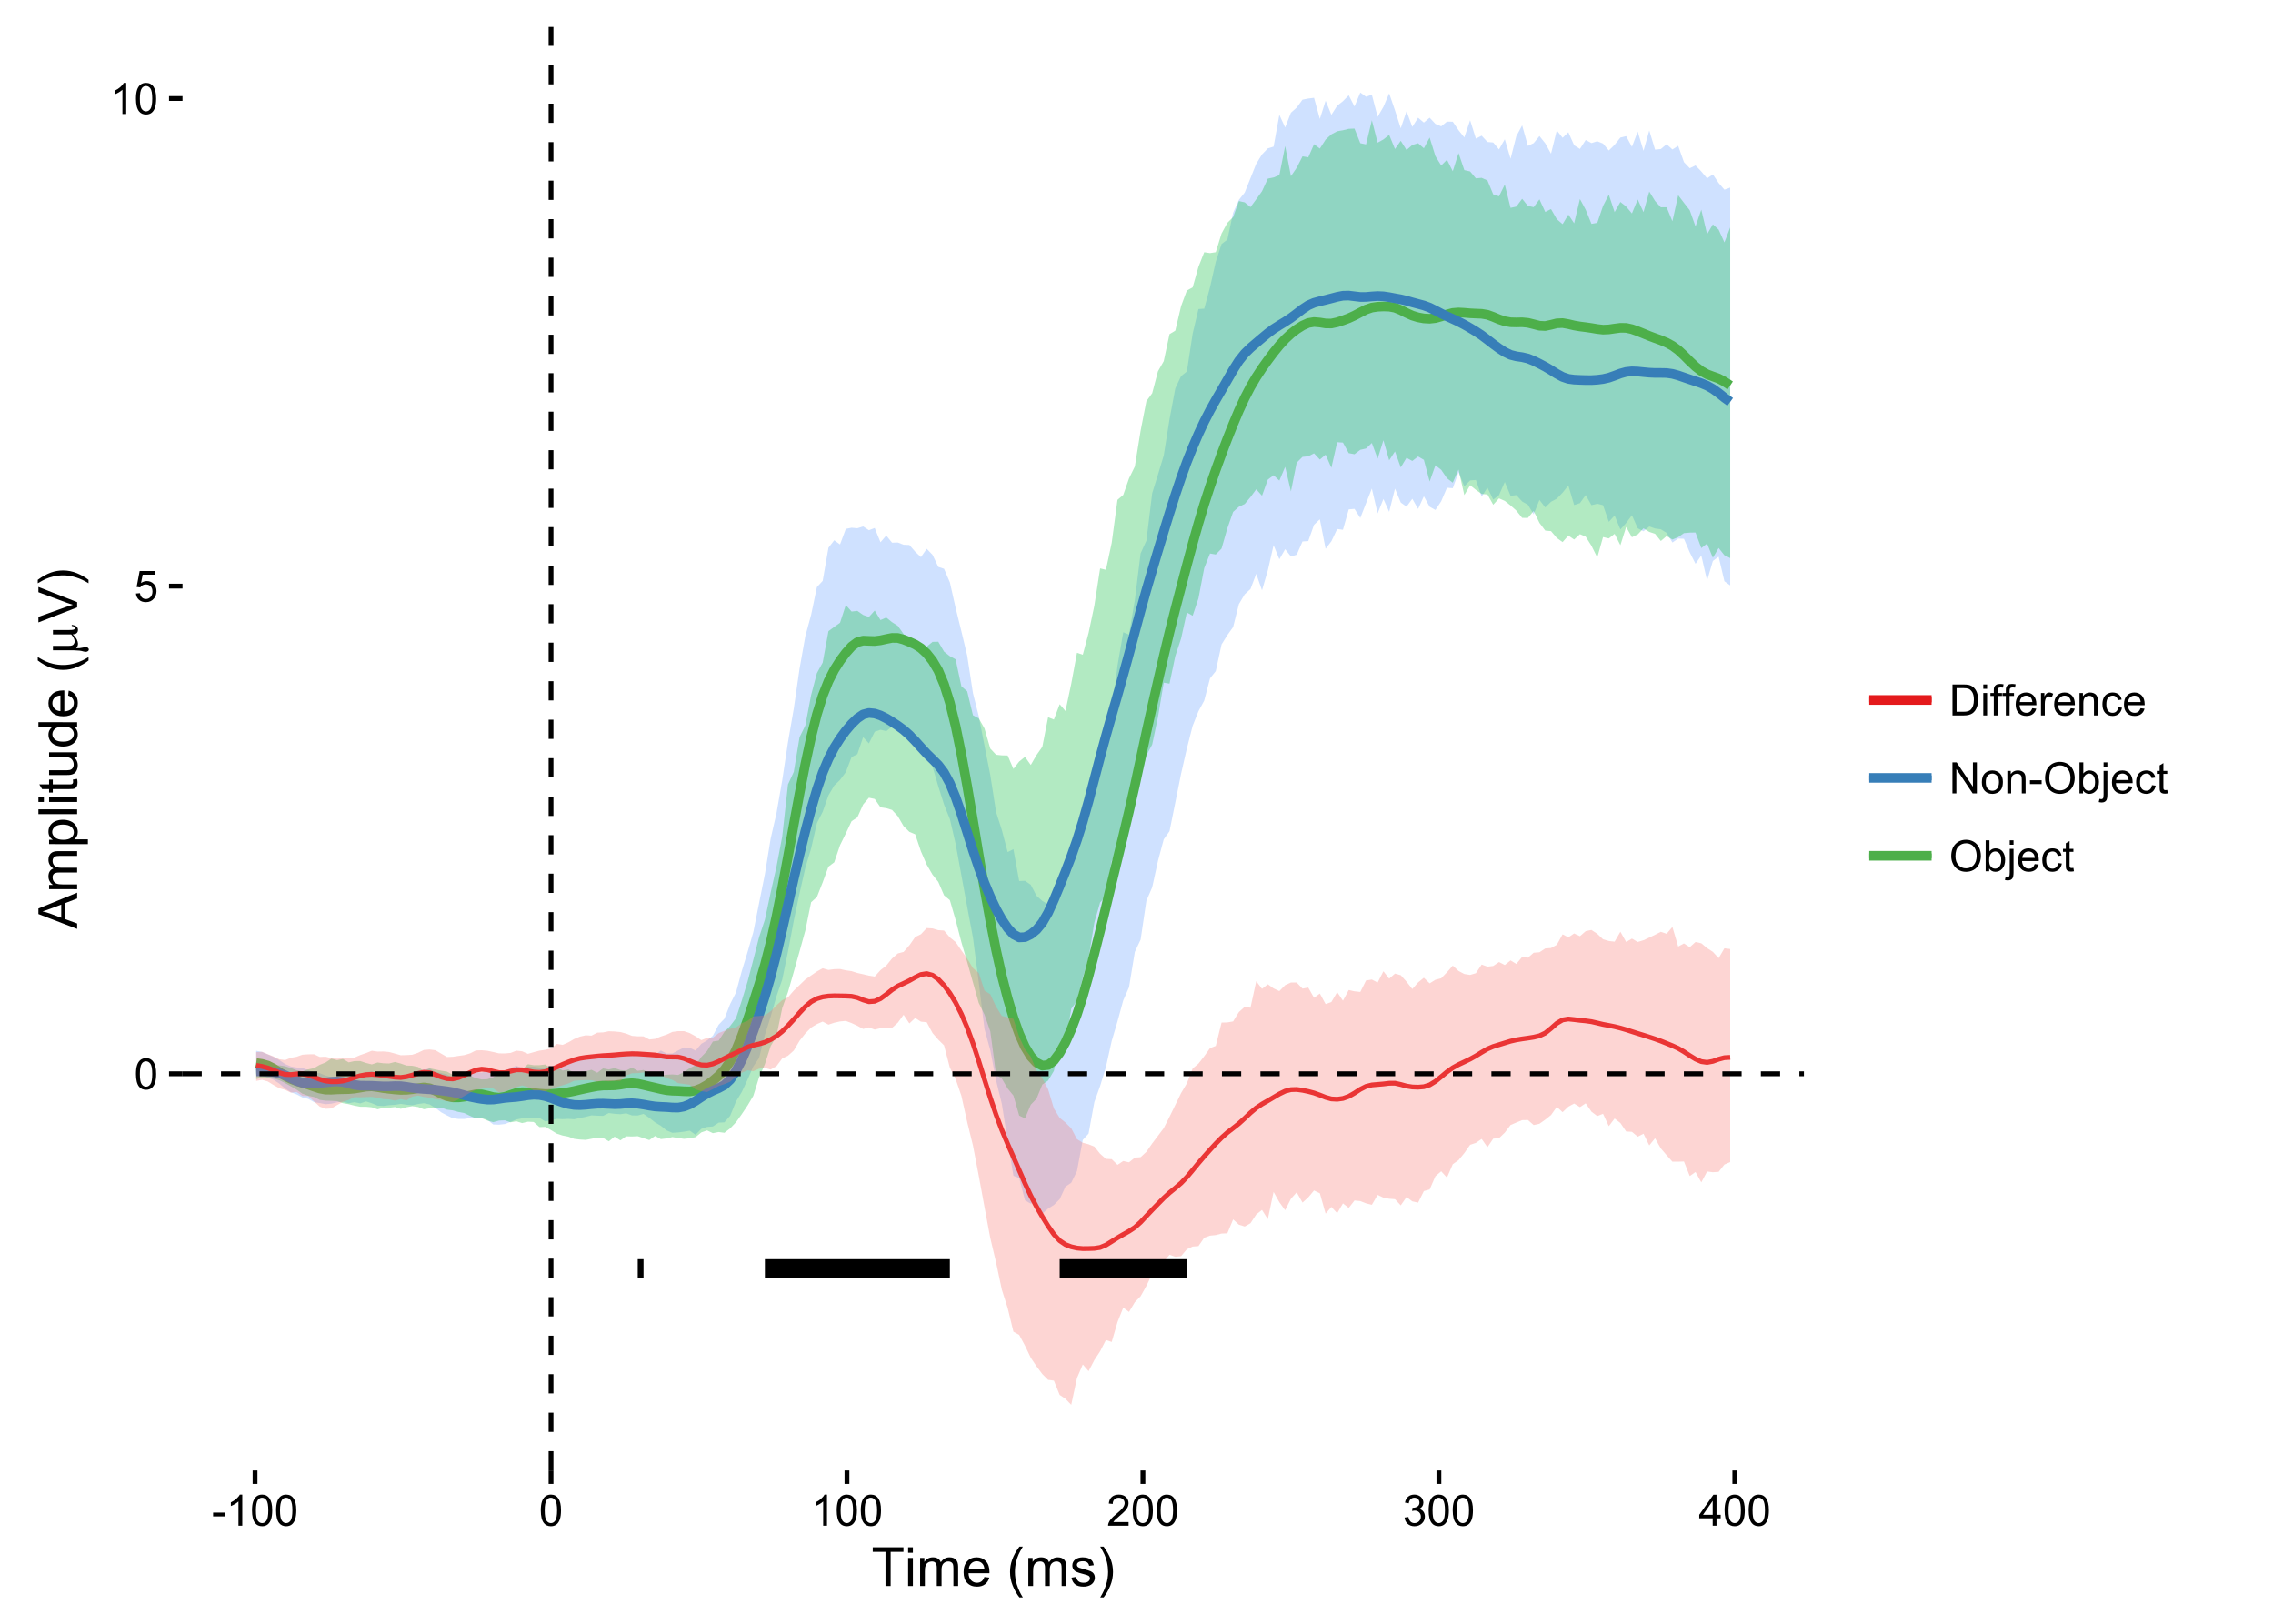 <?xml version="1.0" encoding="UTF-8"?>
<svg xmlns="http://www.w3.org/2000/svg" xmlns:xlink="http://www.w3.org/1999/xlink" width="504pt" height="360pt" viewBox="0 0 504 360" version="1.1">
<defs>
<g>
<symbol overflow="visible" id="glyph0-0">
<path style="stroke:none;" d="M 0.398 -3.391 C 0.398 -4.199 0.48 -4.852 0.648 -5.352 C 0.812 -5.844 1.062 -6.227 1.395 -6.496 C 1.723 -6.762 2.137 -6.895 2.641 -6.898 C 3.004 -6.895 3.328 -6.82 3.609 -6.676 C 3.887 -6.523 4.113 -6.312 4.297 -6.035 C 4.477 -5.754 4.621 -5.41 4.723 -5.012 C 4.824 -4.605 4.875 -4.066 4.879 -3.391 C 4.875 -2.582 4.793 -1.93 4.629 -1.438 C 4.465 -0.938 4.215 -0.555 3.887 -0.289 C 3.555 -0.016 3.141 0.117 2.641 0.117 C 1.973 0.117 1.453 -0.117 1.078 -0.594 C 0.625 -1.164 0.398 -2.098 0.398 -3.391 Z M 1.266 -3.391 C 1.266 -2.258 1.395 -1.508 1.66 -1.137 C 1.922 -0.762 2.25 -0.574 2.641 -0.578 C 3.023 -0.574 3.348 -0.762 3.613 -1.141 C 3.875 -1.512 4.008 -2.262 4.012 -3.391 C 4.008 -4.52 3.875 -5.27 3.613 -5.645 C 3.348 -6.012 3.02 -6.199 2.629 -6.203 C 2.238 -6.199 1.93 -6.035 1.703 -5.711 C 1.41 -5.289 1.266 -4.516 1.266 -3.391 Z M 1.266 -3.391 "/>
</symbol>
<symbol overflow="visible" id="glyph0-1">
<path style="stroke:none;" d="M 0.398 -1.801 L 1.285 -1.875 C 1.348 -1.441 1.5 -1.117 1.742 -0.902 C 1.977 -0.684 2.266 -0.574 2.605 -0.578 C 3.008 -0.574 3.352 -0.727 3.637 -1.035 C 3.914 -1.34 4.055 -1.746 4.059 -2.254 C 4.055 -2.734 3.918 -3.113 3.652 -3.395 C 3.379 -3.668 3.027 -3.809 2.594 -3.812 C 2.316 -3.809 2.07 -3.746 1.855 -3.625 C 1.633 -3.5 1.461 -3.34 1.34 -3.145 L 0.547 -3.25 L 1.215 -6.777 L 4.633 -6.777 L 4.633 -5.973 L 1.891 -5.973 L 1.52 -4.125 C 1.926 -4.41 2.359 -4.551 2.816 -4.555 C 3.414 -4.551 3.922 -4.344 4.336 -3.93 C 4.746 -3.512 4.949 -2.977 4.953 -2.328 C 4.949 -1.703 4.77 -1.168 4.41 -0.719 C 3.969 -0.16 3.367 0.117 2.605 0.117 C 1.977 0.117 1.465 -0.055 1.074 -0.406 C 0.676 -0.754 0.453 -1.219 0.398 -1.801 Z M 0.398 -1.801 "/>
</symbol>
<symbol overflow="visible" id="glyph0-2">
<path style="stroke:none;" d="M 3.578 0 L 2.734 0 L 2.734 -5.375 C 2.527 -5.18 2.262 -4.988 1.934 -4.793 C 1.602 -4.598 1.305 -4.453 1.047 -4.359 L 1.047 -5.176 C 1.516 -5.395 1.926 -5.664 2.281 -5.98 C 2.633 -6.293 2.883 -6.598 3.031 -6.898 L 3.578 -6.898 Z M 3.578 0 "/>
</symbol>
<symbol overflow="visible" id="glyph0-3">
<path style="stroke:none;" d="M 0.305 -2.062 L 0.305 -2.91 L 2.898 -2.91 L 2.898 -2.062 Z M 0.305 -2.062 "/>
</symbol>
<symbol overflow="visible" id="glyph0-4">
<path style="stroke:none;" d="M 4.832 -0.812 L 4.832 0 L 0.289 0 C 0.281 -0.203 0.316 -0.398 0.391 -0.586 C 0.504 -0.895 0.688 -1.199 0.945 -1.5 C 1.195 -1.797 1.562 -2.141 2.047 -2.539 C 2.789 -3.148 3.297 -3.637 3.562 -3.996 C 3.824 -4.352 3.953 -4.688 3.957 -5.012 C 3.953 -5.34 3.836 -5.621 3.598 -5.855 C 3.355 -6.082 3.043 -6.199 2.664 -6.203 C 2.254 -6.199 1.93 -6.078 1.688 -5.836 C 1.441 -5.59 1.316 -5.25 1.316 -4.824 L 0.449 -4.914 C 0.508 -5.559 0.73 -6.051 1.121 -6.391 C 1.504 -6.727 2.023 -6.895 2.68 -6.898 C 3.336 -6.895 3.859 -6.715 4.246 -6.352 C 4.629 -5.984 4.82 -5.531 4.824 -4.992 C 4.82 -4.715 4.766 -4.441 4.652 -4.18 C 4.539 -3.91 4.352 -3.633 4.094 -3.34 C 3.832 -3.047 3.398 -2.645 2.793 -2.133 C 2.285 -1.707 1.961 -1.418 1.816 -1.266 C 1.672 -1.113 1.551 -0.961 1.461 -0.812 Z M 4.832 -0.812 "/>
</symbol>
<symbol overflow="visible" id="glyph0-5">
<path style="stroke:none;" d="M 0.402 -1.812 L 1.246 -1.926 C 1.34 -1.445 1.504 -1.102 1.738 -0.895 C 1.969 -0.68 2.254 -0.574 2.594 -0.578 C 2.988 -0.574 3.324 -0.711 3.598 -0.988 C 3.871 -1.262 4.008 -1.602 4.008 -2.012 C 4.008 -2.395 3.879 -2.715 3.629 -2.969 C 3.371 -3.219 3.051 -3.344 2.664 -3.348 C 2.5 -3.344 2.301 -3.312 2.066 -3.254 L 2.16 -3.992 C 2.215 -3.984 2.262 -3.984 2.297 -3.984 C 2.656 -3.984 2.977 -4.078 3.266 -4.266 C 3.551 -4.453 3.695 -4.742 3.699 -5.133 C 3.695 -5.441 3.59 -5.695 3.383 -5.902 C 3.172 -6.102 2.902 -6.203 2.574 -6.207 C 2.242 -6.203 1.969 -6.102 1.754 -5.895 C 1.531 -5.688 1.391 -5.379 1.332 -4.969 L 0.488 -5.117 C 0.586 -5.68 0.82 -6.121 1.188 -6.434 C 1.551 -6.742 2.008 -6.895 2.555 -6.898 C 2.93 -6.895 3.273 -6.816 3.59 -6.656 C 3.902 -6.496 4.145 -6.277 4.312 -6 C 4.48 -5.719 4.562 -5.422 4.566 -5.113 C 4.562 -4.812 4.484 -4.543 4.324 -4.301 C 4.164 -4.059 3.926 -3.863 3.617 -3.723 C 4.02 -3.625 4.336 -3.43 4.562 -3.137 C 4.785 -2.84 4.898 -2.473 4.902 -2.031 C 4.898 -1.426 4.68 -0.918 4.246 -0.504 C 3.805 -0.09 3.25 0.117 2.586 0.121 C 1.98 0.117 1.48 -0.059 1.086 -0.418 C 0.684 -0.773 0.457 -1.238 0.402 -1.812 Z M 0.402 -1.812 "/>
</symbol>
<symbol overflow="visible" id="glyph0-6">
<path style="stroke:none;" d="M 3.102 0 L 3.102 -1.645 L 0.121 -1.645 L 0.121 -2.418 L 3.258 -6.871 L 3.945 -6.871 L 3.945 -2.418 L 4.875 -2.418 L 4.875 -1.645 L 3.945 -1.645 L 3.945 0 Z M 3.102 -2.418 L 3.102 -5.516 L 0.953 -2.418 Z M 3.102 -2.418 "/>
</symbol>
<symbol overflow="visible" id="glyph0-7">
<path style="stroke:none;" d="M 0.742 0 L 0.742 -6.871 L 3.109 -6.871 C 3.641 -6.867 4.047 -6.836 4.332 -6.773 C 4.723 -6.68 5.059 -6.516 5.34 -6.281 C 5.699 -5.973 5.973 -5.578 6.152 -5.105 C 6.332 -4.625 6.422 -4.082 6.422 -3.473 C 6.422 -2.949 6.359 -2.488 6.238 -2.086 C 6.113 -1.68 5.957 -1.344 5.77 -1.082 C 5.578 -0.816 5.371 -0.609 5.145 -0.461 C 4.918 -0.309 4.645 -0.195 4.324 -0.117 C 4.004 -0.039 3.633 0 3.219 0 Z M 1.648 -0.812 L 3.117 -0.812 C 3.57 -0.809 3.926 -0.852 4.184 -0.938 C 4.441 -1.02 4.645 -1.137 4.801 -1.293 C 5.012 -1.508 5.18 -1.797 5.305 -2.164 C 5.422 -2.523 5.484 -2.965 5.484 -3.488 C 5.484 -4.203 5.363 -4.758 5.129 -5.145 C 4.891 -5.527 4.605 -5.785 4.27 -5.922 C 4.023 -6.012 3.633 -6.059 3.094 -6.062 L 1.648 -6.062 Z M 1.648 -0.812 "/>
</symbol>
<symbol overflow="visible" id="glyph0-8">
<path style="stroke:none;" d="M 0.637 -5.902 L 0.637 -6.871 L 1.48 -6.871 L 1.48 -5.902 Z M 0.637 0 L 0.637 -4.977 L 1.48 -4.977 L 1.48 0 Z M 0.637 0 "/>
</symbol>
<symbol overflow="visible" id="glyph0-9">
<path style="stroke:none;" d="M 0.836 0 L 0.836 -4.32 L 0.09 -4.32 L 0.09 -4.977 L 0.836 -4.977 L 0.836 -5.508 C 0.832 -5.84 0.859 -6.086 0.922 -6.254 C 1 -6.469 1.145 -6.648 1.352 -6.785 C 1.555 -6.918 1.84 -6.984 2.211 -6.988 C 2.445 -6.984 2.711 -6.957 3 -6.906 L 2.875 -6.168 C 2.695 -6.195 2.527 -6.211 2.375 -6.215 C 2.117 -6.211 1.938 -6.156 1.832 -6.051 C 1.723 -5.938 1.668 -5.734 1.672 -5.438 L 1.672 -4.977 L 2.645 -4.977 L 2.645 -4.32 L 1.672 -4.32 L 1.672 0 Z M 0.836 0 "/>
</symbol>
<symbol overflow="visible" id="glyph0-10">
<path style="stroke:none;" d="M 4.039 -1.602 L 4.914 -1.496 C 4.773 -0.98 4.52 -0.586 4.148 -0.309 C 3.773 -0.027 3.297 0.109 2.723 0.113 C 1.992 0.109 1.414 -0.109 0.992 -0.559 C 0.562 -1.004 0.352 -1.633 0.352 -2.445 C 0.352 -3.281 0.566 -3.934 0.996 -4.395 C 1.426 -4.855 1.984 -5.086 2.676 -5.09 C 3.34 -5.086 3.883 -4.859 4.309 -4.41 C 4.727 -3.953 4.938 -3.316 4.941 -2.5 C 4.938 -2.445 4.938 -2.371 4.938 -2.273 L 1.223 -2.273 C 1.25 -1.727 1.406 -1.305 1.688 -1.016 C 1.965 -0.723 2.309 -0.578 2.727 -0.582 C 3.031 -0.578 3.297 -0.66 3.52 -0.824 C 3.734 -0.984 3.906 -1.242 4.039 -1.602 Z M 1.27 -2.969 L 4.051 -2.969 C 4.008 -3.383 3.902 -3.695 3.73 -3.91 C 3.461 -4.23 3.113 -4.395 2.688 -4.398 C 2.297 -4.395 1.969 -4.266 1.707 -4.008 C 1.441 -3.746 1.297 -3.398 1.27 -2.969 Z M 1.27 -2.969 "/>
</symbol>
<symbol overflow="visible" id="glyph0-11">
<path style="stroke:none;" d="M 0.625 0 L 0.625 -4.977 L 1.383 -4.977 L 1.383 -4.223 C 1.574 -4.574 1.75 -4.809 1.918 -4.922 C 2.078 -5.031 2.262 -5.086 2.461 -5.09 C 2.742 -5.086 3.031 -4.996 3.328 -4.82 L 3.039 -4.035 C 2.828 -4.156 2.621 -4.219 2.418 -4.219 C 2.23 -4.219 2.066 -4.16 1.922 -4.051 C 1.773 -3.938 1.668 -3.785 1.609 -3.59 C 1.512 -3.289 1.465 -2.961 1.469 -2.605 L 1.469 0 Z M 0.625 0 "/>
</symbol>
<symbol overflow="visible" id="glyph0-12">
<path style="stroke:none;" d="M 0.633 0 L 0.633 -4.977 L 1.391 -4.977 L 1.391 -4.27 C 1.754 -4.812 2.285 -5.086 2.977 -5.09 C 3.273 -5.086 3.547 -5.031 3.801 -4.926 C 4.051 -4.816 4.238 -4.676 4.367 -4.504 C 4.488 -4.328 4.578 -4.121 4.633 -3.883 C 4.66 -3.723 4.676 -3.449 4.68 -3.062 L 4.68 0 L 3.836 0 L 3.836 -3.027 C 3.832 -3.367 3.797 -3.625 3.734 -3.797 C 3.664 -3.969 3.551 -4.105 3.387 -4.207 C 3.219 -4.309 3.02 -4.359 2.797 -4.359 C 2.434 -4.359 2.125 -4.242 1.867 -4.016 C 1.605 -3.785 1.477 -3.355 1.477 -2.719 L 1.477 0 Z M 0.633 0 "/>
</symbol>
<symbol overflow="visible" id="glyph0-13">
<path style="stroke:none;" d="M 3.883 -1.824 L 4.711 -1.715 C 4.617 -1.141 4.383 -0.691 4.012 -0.371 C 3.637 -0.047 3.18 0.109 2.641 0.113 C 1.957 0.109 1.41 -0.109 0.996 -0.555 C 0.582 -0.996 0.375 -1.633 0.375 -2.469 C 0.375 -3.004 0.461 -3.477 0.641 -3.879 C 0.816 -4.281 1.09 -4.582 1.453 -4.785 C 1.816 -4.984 2.211 -5.086 2.645 -5.09 C 3.18 -5.086 3.621 -4.949 3.969 -4.68 C 4.309 -4.402 4.531 -4.016 4.633 -3.516 L 3.812 -3.391 C 3.73 -3.723 3.59 -3.973 3.395 -4.145 C 3.191 -4.309 2.953 -4.395 2.676 -4.398 C 2.25 -4.395 1.906 -4.242 1.641 -3.941 C 1.375 -3.633 1.242 -3.148 1.242 -2.492 C 1.242 -1.82 1.367 -1.336 1.625 -1.035 C 1.879 -0.73 2.215 -0.578 2.629 -0.582 C 2.957 -0.578 3.234 -0.68 3.457 -0.887 C 3.68 -1.086 3.82 -1.398 3.883 -1.824 Z M 3.883 -1.824 "/>
</symbol>
<symbol overflow="visible" id="glyph0-14">
<path style="stroke:none;" d="M 0.73 0 L 0.73 -6.871 L 1.664 -6.871 L 5.273 -1.477 L 5.273 -6.871 L 6.145 -6.871 L 6.145 0 L 5.211 0 L 1.602 -5.398 L 1.602 0 Z M 0.73 0 "/>
</symbol>
<symbol overflow="visible" id="glyph0-15">
<path style="stroke:none;" d="M 0.32 -2.488 C 0.316 -3.406 0.57 -4.09 1.086 -4.539 C 1.512 -4.902 2.035 -5.086 2.652 -5.09 C 3.336 -5.086 3.895 -4.863 4.332 -4.418 C 4.762 -3.969 4.98 -3.348 4.984 -2.559 C 4.98 -1.914 4.883 -1.41 4.695 -1.047 C 4.5 -0.676 4.223 -0.391 3.855 -0.191 C 3.488 0.012 3.086 0.109 2.652 0.113 C 1.953 0.109 1.391 -0.109 0.965 -0.555 C 0.531 -1 0.316 -1.645 0.32 -2.488 Z M 1.188 -2.488 C 1.184 -1.848 1.32 -1.371 1.602 -1.055 C 1.875 -0.738 2.227 -0.578 2.652 -0.582 C 3.07 -0.578 3.418 -0.738 3.699 -1.059 C 3.973 -1.375 4.113 -1.859 4.117 -2.516 C 4.113 -3.129 3.973 -3.598 3.695 -3.914 C 3.414 -4.23 3.066 -4.387 2.652 -4.391 C 2.227 -4.387 1.875 -4.23 1.602 -3.918 C 1.32 -3.602 1.184 -3.125 1.188 -2.488 Z M 1.188 -2.488 "/>
</symbol>
<symbol overflow="visible" id="glyph0-16">
<path style="stroke:none;" d="M 0.465 -3.348 C 0.461 -4.484 0.77 -5.379 1.383 -6.023 C 1.992 -6.668 2.781 -6.988 3.754 -6.992 C 4.387 -6.988 4.957 -6.84 5.469 -6.539 C 5.977 -6.234 6.367 -5.809 6.633 -5.27 C 6.898 -4.723 7.031 -4.109 7.035 -3.426 C 7.031 -2.727 6.891 -2.102 6.613 -1.555 C 6.328 -1 5.93 -0.586 5.418 -0.305 C 4.898 -0.023 4.344 0.117 3.75 0.117 C 3.102 0.117 2.523 -0.039 2.016 -0.352 C 1.504 -0.664 1.117 -1.09 0.855 -1.629 C 0.594 -2.168 0.461 -2.738 0.465 -3.348 Z M 1.402 -3.332 C 1.398 -2.5 1.621 -1.848 2.07 -1.375 C 2.512 -0.895 3.07 -0.656 3.746 -0.66 C 4.426 -0.656 4.988 -0.898 5.434 -1.383 C 5.871 -1.863 6.094 -2.543 6.098 -3.43 C 6.094 -3.984 6 -4.473 5.812 -4.895 C 5.625 -5.309 5.348 -5.633 4.984 -5.867 C 4.617 -6.094 4.207 -6.211 3.758 -6.211 C 3.109 -6.211 2.559 -5.988 2.098 -5.547 C 1.633 -5.102 1.398 -4.363 1.402 -3.332 Z M 1.402 -3.332 "/>
</symbol>
<symbol overflow="visible" id="glyph0-17">
<path style="stroke:none;" d="M 1.41 0 L 0.629 0 L 0.629 -6.871 L 1.473 -6.871 L 1.473 -4.422 C 1.824 -4.863 2.281 -5.086 2.836 -5.09 C 3.141 -5.086 3.43 -5.023 3.707 -4.902 C 3.977 -4.777 4.199 -4.605 4.379 -4.383 C 4.551 -4.16 4.691 -3.891 4.793 -3.574 C 4.895 -3.258 4.945 -2.918 4.945 -2.562 C 4.945 -1.707 4.734 -1.051 4.312 -0.586 C 3.891 -0.121 3.383 0.109 2.793 0.113 C 2.203 0.109 1.742 -0.133 1.41 -0.625 Z M 1.402 -2.527 C 1.398 -1.926 1.48 -1.496 1.645 -1.234 C 1.906 -0.797 2.266 -0.578 2.723 -0.582 C 3.09 -0.578 3.41 -0.738 3.68 -1.062 C 3.945 -1.379 4.078 -1.855 4.082 -2.492 C 4.078 -3.141 3.949 -3.621 3.695 -3.934 C 3.434 -4.238 3.121 -4.395 2.762 -4.398 C 2.387 -4.395 2.07 -4.234 1.805 -3.918 C 1.535 -3.594 1.398 -3.129 1.402 -2.527 Z M 1.402 -2.527 "/>
</symbol>
<symbol overflow="visible" id="glyph0-18">
<path style="stroke:none;" d="M 0.629 -5.891 L 0.629 -6.871 L 1.473 -6.871 L 1.473 -5.891 Z M -0.441 1.93 L -0.281 1.215 C -0.109 1.254 0.023 1.277 0.117 1.281 C 0.289 1.277 0.414 1.219 0.5 1.109 C 0.582 0.992 0.625 0.707 0.629 0.254 L 0.629 -4.977 L 1.473 -4.977 L 1.473 0.273 C 1.469 0.883 1.391 1.309 1.234 1.551 C 1.027 1.859 0.688 2.016 0.219 2.02 C -0.008 2.016 -0.223 1.984 -0.441 1.93 Z M -0.441 1.93 "/>
</symbol>
<symbol overflow="visible" id="glyph0-19">
<path style="stroke:none;" d="M 2.477 -0.754 L 2.598 -0.008 C 2.355 0.043 2.145 0.062 1.961 0.066 C 1.652 0.062 1.414 0.02 1.246 -0.078 C 1.074 -0.172 0.957 -0.301 0.891 -0.461 C 0.82 -0.617 0.785 -0.949 0.789 -1.457 L 0.789 -4.32 L 0.168 -4.32 L 0.168 -4.977 L 0.789 -4.977 L 0.789 -6.211 L 1.625 -6.719 L 1.625 -4.977 L 2.477 -4.977 L 2.477 -4.32 L 1.625 -4.32 L 1.625 -1.41 C 1.621 -1.168 1.637 -1.012 1.668 -0.945 C 1.695 -0.875 1.746 -0.82 1.816 -0.781 C 1.883 -0.738 1.977 -0.719 2.105 -0.723 C 2.195 -0.719 2.32 -0.73 2.477 -0.754 Z M 2.477 -0.754 "/>
</symbol>
<symbol overflow="visible" id="glyph1-0">
<path style="stroke:none;" d="M 3.109 0 L 3.109 -7.578 L 0.281 -7.578 L 0.281 -8.59 L 7.09 -8.59 L 7.09 -7.578 L 4.25 -7.578 L 4.25 0 Z M 3.109 0 "/>
</symbol>
<symbol overflow="visible" id="glyph1-1">
<path style="stroke:none;" d="M 0.797 -7.375 L 0.797 -8.59 L 1.852 -8.59 L 1.852 -7.375 Z M 0.797 0 L 0.797 -6.223 L 1.852 -6.223 L 1.852 0 Z M 0.797 0 "/>
</symbol>
<symbol overflow="visible" id="glyph1-2">
<path style="stroke:none;" d="M 0.789 0 L 0.789 -6.223 L 1.734 -6.223 L 1.734 -5.352 C 1.93 -5.648 2.188 -5.895 2.512 -6.082 C 2.836 -6.27 3.207 -6.363 3.621 -6.363 C 4.082 -6.363 4.457 -6.266 4.754 -6.074 C 5.043 -5.883 5.254 -5.617 5.379 -5.273 C 5.871 -6 6.512 -6.363 7.301 -6.363 C 7.918 -6.363 8.391 -6.191 8.723 -5.848 C 9.055 -5.504 9.223 -4.977 9.223 -4.273 L 9.223 0 L 8.172 0 L 8.172 -3.922 C 8.168 -4.34 8.133 -4.645 8.07 -4.832 C 8 -5.016 7.879 -5.164 7.699 -5.277 C 7.52 -5.391 7.309 -5.449 7.066 -5.449 C 6.629 -5.449 6.266 -5.301 5.977 -5.012 C 5.688 -4.719 5.543 -4.254 5.543 -3.617 L 5.543 0 L 4.488 0 L 4.488 -4.043 C 4.488 -4.512 4.402 -4.863 4.23 -5.098 C 4.059 -5.332 3.777 -5.449 3.387 -5.449 C 3.09 -5.449 2.812 -5.371 2.562 -5.215 C 2.309 -5.059 2.129 -4.828 2.016 -4.527 C 1.898 -4.227 1.84 -3.793 1.844 -3.227 L 1.844 0 Z M 0.789 0 "/>
</symbol>
<symbol overflow="visible" id="glyph1-3">
<path style="stroke:none;" d="M 5.051 -2.004 L 6.141 -1.867 C 5.969 -1.23 5.648 -0.738 5.184 -0.387 C 4.719 -0.035 4.125 0.141 3.406 0.141 C 2.492 0.141 1.77 -0.137 1.238 -0.699 C 0.699 -1.254 0.434 -2.043 0.438 -3.059 C 0.434 -4.105 0.703 -4.918 1.246 -5.496 C 1.781 -6.074 2.48 -6.363 3.344 -6.363 C 4.176 -6.363 4.855 -6.078 5.383 -5.512 C 5.91 -4.945 6.176 -4.148 6.176 -3.125 C 6.176 -3.059 6.172 -2.965 6.172 -2.844 L 1.531 -2.844 C 1.562 -2.156 1.758 -1.633 2.109 -1.27 C 2.457 -0.906 2.891 -0.727 3.41 -0.727 C 3.797 -0.727 4.125 -0.828 4.402 -1.031 C 4.672 -1.234 4.891 -1.559 5.051 -2.004 Z M 1.586 -3.711 L 5.062 -3.711 C 5.016 -4.227 4.883 -4.621 4.664 -4.887 C 4.328 -5.293 3.891 -5.496 3.359 -5.496 C 2.871 -5.496 2.465 -5.332 2.137 -5.008 C 1.805 -4.684 1.621 -4.25 1.586 -3.711 Z M 1.586 -3.711 "/>
</symbol>
<symbol overflow="visible" id="glyph1-4">
<path style="stroke:none;" d=""/>
</symbol>
<symbol overflow="visible" id="glyph1-5">
<path style="stroke:none;" d="M 2.805 2.523 C 2.223 1.785 1.73 0.93 1.328 -0.055 C 0.926 -1.035 0.727 -2.055 0.727 -3.109 C 0.727 -4.039 0.875 -4.93 1.18 -5.781 C 1.523 -6.77 2.066 -7.754 2.805 -8.734 L 3.562 -8.734 C 3.086 -7.918 2.773 -7.34 2.625 -6.996 C 2.383 -6.457 2.195 -5.895 2.062 -5.309 C 1.895 -4.574 1.809 -3.84 1.812 -3.105 C 1.809 -1.227 2.395 0.648 3.562 2.523 Z M 2.805 2.523 "/>
</symbol>
<symbol overflow="visible" id="glyph1-6">
<path style="stroke:none;" d="M 0.367 -1.859 L 1.414 -2.023 C 1.469 -1.602 1.633 -1.281 1.902 -1.059 C 2.168 -0.836 2.543 -0.727 3.023 -0.727 C 3.508 -0.727 3.867 -0.824 4.102 -1.023 C 4.336 -1.219 4.453 -1.449 4.453 -1.719 C 4.453 -1.953 4.348 -2.141 4.141 -2.281 C 3.996 -2.371 3.637 -2.492 3.062 -2.637 C 2.289 -2.832 1.754 -3 1.457 -3.145 C 1.156 -3.285 0.93 -3.48 0.777 -3.734 C 0.621 -3.984 0.543 -4.266 0.547 -4.57 C 0.543 -4.844 0.605 -5.098 0.734 -5.34 C 0.859 -5.574 1.035 -5.773 1.254 -5.93 C 1.418 -6.047 1.641 -6.148 1.926 -6.234 C 2.207 -6.32 2.512 -6.363 2.836 -6.363 C 3.324 -6.363 3.75 -6.293 4.121 -6.152 C 4.488 -6.012 4.762 -5.82 4.938 -5.578 C 5.113 -5.336 5.234 -5.016 5.305 -4.617 L 4.273 -4.477 C 4.223 -4.797 4.086 -5.047 3.863 -5.227 C 3.637 -5.406 3.32 -5.496 2.914 -5.496 C 2.426 -5.496 2.082 -5.414 1.875 -5.254 C 1.664 -5.094 1.559 -4.906 1.562 -4.695 C 1.559 -4.555 1.602 -4.434 1.695 -4.324 C 1.773 -4.211 1.91 -4.117 2.098 -4.043 C 2.203 -4.004 2.512 -3.914 3.031 -3.773 C 3.773 -3.574 4.293 -3.41 4.59 -3.285 C 4.879 -3.156 5.113 -2.973 5.285 -2.73 C 5.453 -2.488 5.535 -2.188 5.539 -1.828 C 5.535 -1.477 5.434 -1.145 5.23 -0.832 C 5.023 -0.52 4.727 -0.277 4.34 -0.113 C 3.953 0.059 3.516 0.141 3.031 0.141 C 2.219 0.141 1.602 -0.027 1.18 -0.363 C 0.754 -0.699 0.484 -1.195 0.367 -1.859 Z M 0.367 -1.859 "/>
</symbol>
<symbol overflow="visible" id="glyph1-7">
<path style="stroke:none;" d="M 1.484 2.523 L 0.727 2.523 C 1.891 0.648 2.473 -1.227 2.477 -3.105 C 2.473 -3.84 2.391 -4.566 2.227 -5.289 C 2.094 -5.875 1.906 -6.438 1.672 -6.977 C 1.516 -7.328 1.203 -7.914 0.727 -8.734 L 1.484 -8.734 C 2.215 -7.754 2.758 -6.77 3.109 -5.781 C 3.41 -4.93 3.562 -4.039 3.562 -3.109 C 3.562 -2.055 3.359 -1.035 2.957 -0.055 C 2.551 0.93 2.059 1.785 1.484 2.523 Z M 1.484 2.523 "/>
</symbol>
<symbol overflow="visible" id="glyph2-0">
<path style="stroke:none;" d="M 0 0.016 L -8.59 -3.281 L -8.59 -4.508 L 0 -8.023 L 0 -6.727 L -2.602 -5.727 L -2.602 -2.133 L 0 -1.188 Z M -3.527 -2.461 L -3.527 -5.375 L -5.906 -4.477 C -6.629 -4.203 -7.223 -4 -7.688 -3.867 C -7.133 -3.758 -6.586 -3.602 -6.047 -3.406 Z M -3.527 -2.461 "/>
</symbol>
<symbol overflow="visible" id="glyph2-1">
<path style="stroke:none;" d="M 0 -0.789 L -6.223 -0.793 L -6.223 -1.734 L -5.352 -1.734 C -5.648 -1.93 -5.895 -2.188 -6.082 -2.512 C -6.27 -2.836 -6.363 -3.207 -6.363 -3.621 C -6.363 -4.082 -6.266 -4.457 -6.074 -4.754 C -5.883 -5.043 -5.617 -5.254 -5.273 -5.379 C -6 -5.871 -6.363 -6.512 -6.363 -7.301 C -6.363 -7.918 -6.191 -8.391 -5.848 -8.723 C -5.504 -9.055 -4.977 -9.223 -4.27 -9.223 L 0 -9.223 L 0 -8.172 L -3.918 -8.172 C -4.336 -8.168 -4.641 -8.133 -4.828 -8.07 C -5.016 -8 -5.164 -7.879 -5.277 -7.699 C -5.391 -7.52 -5.449 -7.309 -5.449 -7.066 C -5.449 -6.629 -5.301 -6.266 -5.012 -5.977 C -4.719 -5.688 -4.254 -5.543 -3.613 -5.543 L 0 -5.543 L 0 -4.488 L -4.043 -4.488 C -4.512 -4.488 -4.863 -4.402 -5.098 -4.23 C -5.332 -4.059 -5.449 -3.777 -5.449 -3.387 C -5.449 -3.09 -5.371 -2.812 -5.215 -2.562 C -5.059 -2.309 -4.828 -2.129 -4.527 -2.016 C -4.227 -1.902 -3.793 -1.844 -3.227 -1.848 L 0 -1.844 Z M 0 -0.789 "/>
</symbol>
<symbol overflow="visible" id="glyph2-2">
<path style="stroke:none;" d="M 2.383 -0.789 L -6.223 -0.793 L -6.223 -1.754 L -5.414 -1.754 C -5.73 -1.977 -5.965 -2.234 -6.125 -2.52 C -6.281 -2.805 -6.363 -3.148 -6.363 -3.559 C -6.363 -4.082 -6.227 -4.551 -5.953 -4.961 C -5.68 -5.363 -5.293 -5.672 -4.793 -5.883 C -4.293 -6.09 -3.746 -6.191 -3.156 -6.195 C -2.52 -6.191 -1.945 -6.078 -1.438 -5.852 C -0.922 -5.621 -0.531 -5.289 -0.266 -4.855 C 0.008 -4.418 0.141 -3.961 0.141 -3.48 C 0.141 -3.129 0.066 -2.812 -0.082 -2.535 C -0.23 -2.254 -0.418 -2.023 -0.645 -1.844 L 2.383 -1.844 Z M -3.078 -1.746 C -2.273 -1.746 -1.684 -1.906 -1.301 -2.23 C -0.918 -2.555 -0.727 -2.949 -0.727 -3.41 C -0.727 -3.879 -0.922 -4.277 -1.32 -4.613 C -1.711 -4.945 -2.328 -5.113 -3.164 -5.117 C -3.953 -5.113 -4.547 -4.949 -4.945 -4.625 C -5.34 -4.297 -5.535 -3.91 -5.539 -3.457 C -5.535 -3.008 -5.324 -2.609 -4.906 -2.266 C -4.484 -1.918 -3.875 -1.746 -3.078 -1.746 Z M -3.078 -1.746 "/>
</symbol>
<symbol overflow="visible" id="glyph2-3">
<path style="stroke:none;" d="M 0 -0.766 L -8.59 -0.77 L -8.59 -1.824 L 0 -1.82 Z M 0 -0.766 "/>
</symbol>
<symbol overflow="visible" id="glyph2-4">
<path style="stroke:none;" d="M -7.375 -0.797 L -8.59 -0.797 L -8.59 -1.852 L -7.375 -1.852 Z M 0 -0.797 L -6.223 -0.797 L -6.223 -1.852 L 0 -1.852 Z M 0 -0.797 "/>
</symbol>
<symbol overflow="visible" id="glyph2-5">
<path style="stroke:none;" d="M -0.941 -3.094 L -0.012 -3.246 C 0.051 -2.949 0.082 -2.684 0.082 -2.449 C 0.082 -2.066 0.023 -1.77 -0.098 -1.559 C -0.219 -1.348 -0.379 -1.199 -0.574 -1.113 C -0.77 -1.027 -1.184 -0.984 -1.82 -0.984 L -5.402 -0.984 L -5.402 -0.211 L -6.223 -0.211 L -6.223 -0.984 L -7.766 -0.984 L -8.398 -2.035 L -6.223 -2.035 L -6.223 -3.094 L -5.402 -3.094 L -5.402 -2.035 L -1.762 -2.031 C -1.461 -2.027 -1.27 -2.047 -1.184 -2.086 C -1.098 -2.125 -1.027 -2.184 -0.977 -2.27 C -0.926 -2.352 -0.902 -2.473 -0.902 -2.633 C -0.902 -2.742 -0.914 -2.898 -0.941 -3.094 Z M -0.941 -3.094 "/>
</symbol>
<symbol overflow="visible" id="glyph2-6">
<path style="stroke:none;" d="M 0 -4.867 L -0.914 -4.867 C -0.211 -4.379 0.141 -3.723 0.141 -2.895 C 0.141 -2.527 0.07 -2.184 -0.07 -1.867 C -0.211 -1.547 -0.387 -1.309 -0.598 -1.156 C -0.809 -1 -1.07 -0.895 -1.383 -0.832 C -1.59 -0.789 -1.918 -0.766 -2.367 -0.77 L -6.223 -0.77 L -6.223 -1.824 L -2.773 -1.824 C -2.219 -1.82 -1.848 -1.844 -1.656 -1.887 C -1.379 -1.949 -1.16 -2.09 -1.004 -2.309 C -0.84 -2.523 -0.762 -2.789 -0.766 -3.105 C -0.762 -3.418 -0.844 -3.715 -1.008 -3.996 C -1.172 -4.273 -1.391 -4.469 -1.672 -4.586 C -1.945 -4.699 -2.352 -4.758 -2.887 -4.758 L -6.223 -4.758 L -6.223 -5.812 L 0 -5.812 Z M 0 -4.867 "/>
</symbol>
<symbol overflow="visible" id="glyph2-7">
<path style="stroke:none;" d="M 0 -4.828 L -0.785 -4.828 C -0.168 -4.43 0.141 -3.848 0.141 -3.086 C 0.141 -2.59 0.004 -2.133 -0.27 -1.719 C -0.543 -1.297 -0.922 -0.977 -1.414 -0.75 C -1.898 -0.523 -2.465 -0.41 -3.105 -0.41 C -3.727 -0.41 -4.289 -0.512 -4.797 -0.719 C -5.301 -0.926 -5.688 -1.238 -5.957 -1.652 C -6.227 -2.066 -6.363 -2.527 -6.363 -3.043 C -6.363 -3.414 -6.281 -3.75 -6.125 -4.043 C -5.965 -4.336 -5.762 -4.574 -5.508 -4.758 L -8.59 -4.758 L -8.59 -5.809 L 0 -5.805 Z M -3.105 -1.496 C -2.309 -1.492 -1.711 -1.66 -1.316 -1.996 C -0.922 -2.328 -0.727 -2.727 -0.727 -3.188 C -0.727 -3.648 -0.914 -4.039 -1.289 -4.359 C -1.664 -4.68 -2.238 -4.84 -3.016 -4.844 C -3.867 -4.84 -4.492 -4.676 -4.895 -4.352 C -5.289 -4.023 -5.488 -3.621 -5.492 -3.141 C -5.488 -2.672 -5.297 -2.277 -4.918 -1.965 C -4.531 -1.648 -3.93 -1.492 -3.105 -1.496 Z M -3.105 -1.496 "/>
</symbol>
<symbol overflow="visible" id="glyph2-8">
<path style="stroke:none;" d="M -2.004 -5.051 L -1.867 -6.141 C -1.23 -5.969 -0.738 -5.648 -0.387 -5.184 C -0.035 -4.719 0.141 -4.125 0.141 -3.406 C 0.141 -2.492 -0.137 -1.77 -0.699 -1.238 C -1.254 -0.703 -2.043 -0.438 -3.059 -0.441 C -4.105 -0.438 -4.918 -0.707 -5.496 -1.25 C -6.074 -1.785 -6.363 -2.484 -6.363 -3.348 C -6.363 -4.176 -6.078 -4.855 -5.512 -5.383 C -4.945 -5.91 -4.148 -6.176 -3.121 -6.176 C -3.055 -6.176 -2.961 -6.172 -2.84 -6.172 L -2.844 -1.531 C -2.156 -1.566 -1.633 -1.762 -1.27 -2.109 C -0.906 -2.457 -0.727 -2.891 -0.727 -3.41 C -0.727 -3.797 -0.828 -4.125 -1.031 -4.402 C -1.234 -4.672 -1.559 -4.891 -2.004 -5.051 Z M -3.711 -1.59 L -3.707 -5.062 C -4.227 -5.016 -4.621 -4.883 -4.887 -4.664 C -5.293 -4.328 -5.496 -3.891 -5.496 -3.359 C -5.496 -2.871 -5.332 -2.465 -5.008 -2.137 C -4.684 -1.805 -4.25 -1.621 -3.711 -1.59 Z M -3.711 -1.59 "/>
</symbol>
<symbol overflow="visible" id="glyph2-9">
<path style="stroke:none;" d=""/>
</symbol>
<symbol overflow="visible" id="glyph2-10">
<path style="stroke:none;" d="M 2.523 -2.805 C 1.789 -2.223 0.934 -1.73 -0.051 -1.328 C -1.035 -0.926 -2.055 -0.727 -3.109 -0.727 C -4.039 -0.727 -4.93 -0.875 -5.781 -1.18 C -6.77 -1.527 -7.754 -2.07 -8.734 -2.809 L -8.734 -3.562 C -7.918 -3.09 -7.34 -2.777 -6.996 -2.625 C -6.457 -2.387 -5.895 -2.199 -5.309 -2.062 C -4.574 -1.895 -3.84 -1.809 -3.105 -1.812 C -1.223 -1.809 0.652 -2.395 2.523 -3.562 Z M 2.523 -2.805 "/>
</symbol>
<symbol overflow="visible" id="glyph2-11">
<path style="stroke:none;" d="M 0 -3.383 L -8.59 -0.055 L -8.59 -1.285 L -2.352 -3.516 C -1.844 -3.695 -1.375 -3.844 -0.941 -3.969 C -1.406 -4.094 -1.875 -4.25 -2.348 -4.43 L -8.59 -6.75 L -8.59 -7.91 L 0 -4.547 Z M 0 -3.383 "/>
</symbol>
<symbol overflow="visible" id="glyph2-12">
<path style="stroke:none;" d="M 2.523 -1.48 L 2.523 -0.727 C 0.652 -1.891 -1.223 -2.473 -3.105 -2.477 C -3.84 -2.477 -4.566 -2.395 -5.289 -2.227 C -5.875 -2.094 -6.438 -1.906 -6.977 -1.672 C -7.328 -1.516 -7.914 -1.203 -8.734 -0.727 L -8.734 -1.484 C -7.754 -2.215 -6.77 -2.758 -5.781 -3.113 C -4.93 -3.41 -4.039 -3.562 -3.109 -3.562 C -2.051 -3.562 -1.031 -3.359 -0.051 -2.957 C 0.934 -2.551 1.789 -2.059 2.523 -1.48 Z M 2.523 -1.48 "/>
</symbol>
<symbol overflow="visible" id="glyph3-0">
<path style="stroke:none;" d="M -5.367 -5.566 L -1.832 -5.566 C -1.359 -5.566 -1.031 -5.586 -0.848 -5.633 C -0.711 -5.664 -0.613 -5.719 -0.559 -5.789 C -0.496 -5.859 -0.469 -5.934 -0.473 -6.012 C -0.469 -6.105 -0.516 -6.195 -0.617 -6.281 C -0.711 -6.367 -0.906 -6.43 -1.199 -6.469 L -1.199 -6.711 C -0.672 -6.641 -0.309 -6.512 -0.113 -6.32 C 0.086 -6.129 0.18 -5.887 0.184 -5.594 C 0.18 -5.305 0.098 -5.074 -0.078 -4.906 C -0.25 -4.73 -0.559 -4.629 -0.996 -4.594 C -0.551 -4.195 -0.242 -3.816 -0.07 -3.457 C 0.102 -3.098 0.188 -2.789 0.188 -2.531 C 0.188 -2.352 0.152 -2.18 0.086 -2.016 C 0.02 -1.848 -0.078 -1.684 -0.215 -1.523 C 0.352 -1.516 0.844 -1.562 1.266 -1.672 C 1.566 -1.742 1.777 -1.781 1.898 -1.781 C 2.109 -1.781 2.277 -1.727 2.402 -1.617 C 2.527 -1.508 2.59 -1.387 2.59 -1.254 C 2.59 -1.113 2.535 -0.996 2.426 -0.906 C 2.277 -0.785 2.09 -0.727 1.867 -0.727 C 1.754 -0.727 1.617 -0.75 1.461 -0.797 C 1.09 -0.906 0.77 -0.973 0.5 -1 C 0.031 -1.043 -0.363 -1.066 -0.695 -1.07 L -5.367 -1.074 L -5.367 -2.059 L -1.984 -2.055 C -1.582 -2.051 -1.293 -2.086 -1.121 -2.156 C -0.941 -2.223 -0.805 -2.34 -0.707 -2.516 C -0.602 -2.684 -0.551 -2.855 -0.555 -3.031 C -0.551 -3.23 -0.609 -3.473 -0.734 -3.75 C -0.852 -4.023 -1.051 -4.305 -1.324 -4.594 L -5.367 -4.594 Z M -5.367 -5.566 "/>
</symbol>
</g>
<clipPath id="clip1">
  <path d="M 40.469 5.977 L 400.988 5.977 L 400.988 327.008 L 40.469 327.008 Z M 40.469 5.977 "/>
</clipPath>
</defs>
<g id="surface11">
<rect x="0" y="0" width="504" height="360" style="fill:rgb(100%,100%,100%);fill-opacity:1;stroke:none;"/>
<rect x="0" y="0" width="504" height="360" style="fill:rgb(100%,100%,100%);fill-opacity:1;stroke:none;"/>
<path style="fill:none;stroke-width:1.067;stroke-linecap:round;stroke-linejoin:round;stroke:rgb(100%,100%,100%);stroke-opacity:1;stroke-miterlimit:10;" d="M 0 360 L 504 360 L 504 0 L 0 0 Z M 0 360 "/>
<g clip-path="url(#clip1)" clip-rule="nonzero">
<path style=" stroke:none;fill-rule:nonzero;fill:rgb(100%,100%,100%);fill-opacity:1;" d="M 40.469 326.008 L 399.988 326.008 L 399.988 5.977 L 40.469 5.977 Z M 40.469 326.008 "/>
<path style=" stroke:none;fill-rule:nonzero;fill:rgb(38.039%,61.176%,100%);fill-opacity:0.302;" d="M 56.812 232.973 L 58.094 233.207 L 59.375 233.77 L 60.656 234.328 L 61.938 235.023 L 63.219 235.898 L 64.5 236.445 L 65.785 236.664 L 67.066 236.781 L 68.348 237.234 L 69.629 237.777 L 70.91 237.93 L 72.191 238.453 L 73.473 238.812 L 74.754 238.719 L 76.039 238.746 L 77.32 238.66 L 78.602 238.441 L 79.883 238.23 L 81.164 237.688 L 82.445 237.52 L 83.727 237.824 L 85.008 237.562 L 86.289 238.242 L 87.574 238.586 L 88.855 238.492 L 90.137 238.422 L 91.418 237.91 L 92.699 237.352 L 93.98 237.113 L 95.262 236.914 L 96.543 237.621 L 97.828 237.891 L 99.109 238.191 L 100.391 239.02 L 101.672 238.789 L 102.953 237.844 L 104.234 238.039 L 105.516 237.652 L 106.797 237.805 L 108.082 237.406 L 109.363 237.594 L 110.645 238.074 L 111.926 237.367 L 113.207 236.781 L 114.488 236.281 L 115.77 236.812 L 117.051 236.508 L 118.332 236.488 L 119.617 236.664 L 120.898 236.73 L 122.18 236.336 L 123.461 236.676 L 124.742 236.598 L 126.023 235.762 L 127.305 235.281 L 128.586 234.855 L 129.871 233.914 L 131.152 234.816 L 132.434 234.188 L 133.715 234.633 L 134.996 233.828 L 136.277 233.73 L 137.559 233.559 L 138.84 233.941 L 140.121 232.973 L 141.406 233.559 L 142.688 233.34 L 143.969 233.469 L 145.25 233.84 L 146.531 232.902 L 147.812 233.574 L 149.094 233.555 L 150.375 232.883 L 151.66 232.23 L 152.941 232.301 L 154.223 232.922 L 155.504 231.414 L 156.785 230.668 L 158.066 229.621 L 159.348 227.188 L 160.629 225.848 L 161.91 222.582 L 163.195 220.035 L 164.477 215.301 L 165.758 211.094 L 167.039 206.656 L 168.32 200.211 L 169.602 193.824 L 170.883 185.91 L 172.164 180.344 L 173.445 173 L 174.73 164.496 L 176.012 157.094 L 177.293 148.23 L 178.574 141.027 L 179.855 136.32 L 181.137 130.168 L 182.418 128.797 L 183.699 121.441 L 184.984 119.781 L 186.266 120.711 L 187.547 117.266 L 188.824 117.008 L 190.113 117.125 L 191.391 116.719 L 192.672 117.559 L 193.957 117.066 L 195.238 120.23 L 196.516 118.73 L 197.797 120.32 L 199.082 120.281 L 200.363 120.777 L 201.641 120.832 L 202.93 122.316 L 204.207 123.52 L 205.488 121.676 L 206.773 123.004 L 208.055 125.688 L 209.332 126.113 L 210.621 129.105 L 211.898 134.77 L 213.18 139.98 L 214.465 145.344 L 215.746 153.691 L 217.023 158.742 L 218.305 165.301 L 219.59 171.848 L 220.871 180.035 L 222.148 184.031 L 223.438 188.91 L 224.715 188.27 L 225.996 195.332 L 227.281 195.281 L 228.562 196.164 L 229.84 198.605 L 231.125 199.75 L 232.406 200.508 L 233.688 199.566 L 234.973 196.621 L 236.254 194.719 L 237.531 193.066 L 238.812 187.609 L 240.098 179.996 L 241.379 179.855 L 242.656 174.836 L 243.941 166.527 L 245.223 160.727 L 246.504 158.168 L 247.789 147.586 L 249.066 140.172 L 250.348 140.695 L 251.633 133.066 L 252.914 122.68 L 254.195 119.879 L 255.48 109.344 L 256.758 105.23 L 258.039 100.977 L 259.32 92.957 L 260.605 86.094 L 261.883 83.379 L 263.164 82.355 L 264.449 73.969 L 265.73 68.516 L 267.012 68.43 L 268.297 63.68 L 269.574 58.023 L 270.855 54.094 L 272.141 53.121 L 273.422 47.168 L 274.699 44.316 L 275.988 42.691 L 277.266 39.508 L 278.547 36.305 L 279.824 34.242 L 281.113 32.902 L 282.391 32.516 L 283.672 25.465 L 284.957 28.273 L 286.238 24.992 L 287.516 23.859 L 288.805 22.098 L 290.082 21.852 L 291.363 21.691 L 292.648 26.371 L 293.93 22.336 L 295.207 25.461 L 296.496 23.449 L 297.773 22.434 L 299.055 21.129 L 300.332 23.625 L 301.621 20.523 L 302.898 21.457 L 304.18 20.992 L 305.465 25.902 L 306.746 23.695 L 308.023 20.707 L 309.312 24.477 L 310.59 28.441 L 311.871 24.68 L 313.156 28.129 L 314.438 26.105 L 315.715 27.18 L 317 26.102 L 318.281 27.477 L 319.562 28.012 L 320.84 26.965 L 322.125 26.988 L 323.406 28.871 L 324.688 30.48 L 325.973 26.66 L 327.254 30.738 L 328.531 30.09 L 329.816 31.48 L 331.098 31.598 L 332.379 33.133 L 333.664 30.879 L 334.941 35.195 L 336.223 30.188 L 337.508 27.801 L 338.789 32.352 L 340.066 31.742 L 341.348 30.172 L 342.633 31.777 L 343.914 34.078 L 345.195 28.914 L 346.48 30.559 L 347.758 29.332 L 349.039 32.215 L 350.324 33.023 L 351.605 31.043 L 352.883 31.723 L 354.172 31.324 L 355.449 31.84 L 356.73 33.371 L 358.016 32.113 L 359.297 30.504 L 360.574 30.195 L 361.855 32.555 L 363.141 29.184 L 364.422 33.445 L 365.699 28.934 L 366.988 33.184 L 368.266 33.047 L 369.547 31.984 L 370.832 33.141 L 372.113 32.336 L 373.391 35.945 L 374.68 37.297 L 375.957 36.684 L 377.238 38.016 L 378.523 39.543 L 379.805 38.676 L 381.082 40.57 L 382.363 42.062 L 383.648 41.598 L 383.648 129.793 L 382.363 128.867 L 381.082 123.426 L 379.805 124.371 L 378.523 128.711 L 377.238 123.156 L 375.957 125 L 374.68 122.473 L 373.391 119.457 L 372.113 119.41 L 370.832 120.281 L 369.547 118.148 L 368.266 117.352 L 366.988 117.176 L 365.699 116.727 L 364.422 117.801 L 363.141 117.129 L 361.855 114.238 L 360.574 115.957 L 359.297 117.391 L 358.016 114.301 L 356.73 115.703 L 355.449 112.012 L 354.172 111.68 L 352.883 112.008 L 351.605 109.766 L 350.324 111.555 L 349.039 111.973 L 347.758 107.641 L 346.48 109.234 L 345.195 110.57 L 343.914 111.25 L 342.633 112.512 L 341.348 110.84 L 340.066 114.039 L 338.789 111.91 L 337.508 111.188 L 336.223 109.777 L 334.941 109.926 L 333.664 106.863 L 332.379 109.781 L 331.098 110.773 L 329.816 108.113 L 328.531 110.113 L 327.254 106.418 L 325.973 106.516 L 324.688 107.836 L 323.406 104.719 L 322.125 108.238 L 320.84 108.148 L 319.562 111.133 L 318.281 113.07 L 317 112.352 L 315.715 110.035 L 314.438 112.844 L 313.156 110.59 L 311.871 112.336 L 310.59 111.414 L 309.312 108.328 L 308.023 113.469 L 306.746 110.637 L 305.465 113.816 L 304.18 108.328 L 302.898 111.57 L 301.621 114.832 L 300.332 112.824 L 299.055 112.941 L 297.773 117.461 L 296.496 117.289 L 295.207 120.008 L 293.93 121.672 L 292.648 115.137 L 291.363 116.355 L 290.082 119.961 L 288.805 120.051 L 287.516 122.996 L 286.238 123.375 L 284.957 121.762 L 283.672 123.996 L 282.391 120.875 L 281.113 126.473 L 279.824 130.883 L 278.547 127.227 L 277.266 130.598 L 275.988 131.77 L 274.699 133.938 L 273.422 139.02 L 272.141 140.805 L 270.855 142.883 L 269.574 148.793 L 268.297 150.402 L 267.012 155.328 L 265.73 157.695 L 264.449 160.922 L 263.164 165.941 L 261.883 171.547 L 260.605 177.922 L 259.32 184.297 L 258.039 186.09 L 256.758 190.891 L 255.48 196.73 L 254.195 199.711 L 252.914 208.328 L 251.633 211.055 L 250.348 218.879 L 249.066 221.789 L 247.789 226.465 L 246.504 230.805 L 245.223 236.578 L 243.941 240.77 L 242.656 244.348 L 241.379 251.332 L 240.098 252.715 L 238.812 259.633 L 237.531 262.23 L 236.254 263.094 L 234.973 265.879 L 233.688 267.156 L 232.406 267.949 L 231.125 269.113 L 229.84 266.523 L 228.562 266.863 L 227.281 266.125 L 225.996 261.18 L 224.715 260.688 L 223.438 252.949 L 222.148 244.75 L 220.871 239.527 L 219.59 232.859 L 218.305 228.172 L 217.023 217.75 L 215.746 207.895 L 214.465 201.082 L 213.18 194.094 L 211.898 187.098 L 210.621 181.586 L 209.332 178.375 L 208.055 174.34 L 206.773 169.949 L 205.488 167.598 L 204.207 164.953 L 202.93 162.566 L 201.641 162.898 L 200.363 161.586 L 199.082 160.891 L 197.797 161.082 L 196.516 162.105 L 195.238 161.785 L 193.957 162.23 L 192.672 164.824 L 191.391 163.438 L 190.113 167.191 L 188.824 167.859 L 187.547 171.191 L 186.266 172.922 L 184.984 174.156 L 183.699 176.34 L 182.418 179.988 L 181.137 182.508 L 179.855 188.125 L 178.574 192.41 L 177.293 198.055 L 176.012 204.137 L 174.73 210.961 L 173.445 217.191 L 172.164 220.918 L 170.883 225.402 L 169.602 229.473 L 168.32 234.551 L 167.039 236.43 L 165.758 239.355 L 164.477 242.105 L 163.195 244.211 L 161.91 247.352 L 160.629 248.832 L 159.348 248.895 L 158.066 249.746 L 156.785 249.844 L 155.504 250.277 L 154.223 251.586 L 152.941 250.676 L 151.66 250.902 L 150.375 251.062 L 149.094 251.152 L 147.812 250.629 L 146.531 249.59 L 145.25 248.844 L 143.969 247.832 L 142.688 246.953 L 141.406 247.312 L 140.121 247.293 L 138.84 246.832 L 137.559 247.023 L 136.277 246.934 L 134.996 246.77 L 133.715 247.395 L 132.434 247.355 L 131.152 247.281 L 129.871 247.605 L 128.586 247.871 L 127.305 248.148 L 126.023 248.062 L 124.742 248.125 L 123.461 248.066 L 122.18 248.367 L 120.898 248.621 L 119.617 247.848 L 118.332 247.801 L 117.051 247.887 L 115.77 247.941 L 114.488 248.195 L 113.207 248.727 L 111.926 249.203 L 110.645 249.348 L 109.363 249.301 L 108.082 248.293 L 106.797 247.758 L 105.516 247.809 L 104.234 247.875 L 102.953 248.078 L 101.672 248.078 L 100.391 247.91 L 99.109 247.297 L 97.828 246.609 L 96.543 245.637 L 95.262 244.859 L 93.98 244.582 L 92.699 244.762 L 91.418 245.047 L 90.137 244.93 L 88.855 244.73 L 87.574 244.949 L 86.289 245.02 L 85.008 245.203 L 83.727 245.125 L 82.445 244.594 L 81.164 244.191 L 79.883 244.629 L 78.602 244.355 L 77.32 244.602 L 76.039 244.238 L 74.754 244.398 L 73.473 244.688 L 72.191 244.812 L 70.91 244.547 L 69.629 244.348 L 68.348 243.633 L 67.066 243.309 L 65.785 242.637 L 64.5 242.16 L 63.219 241.336 L 61.938 240.238 L 60.656 239.406 L 59.375 238.945 L 58.094 238.41 L 56.812 238.152 Z M 56.812 232.973 "/>
<path style=" stroke:none;fill-rule:nonzero;fill:rgb(0%,72.941%,21.961%);fill-opacity:0.302;" d="M 56.812 236.023 L 58.094 236 L 59.375 236.145 L 60.656 236.215 L 61.938 236.195 L 63.219 236.383 L 64.5 236.801 L 65.785 237.281 L 67.066 237.523 L 68.348 237.086 L 69.629 236.805 L 70.91 236.07 L 72.191 235.559 L 73.473 234.703 L 74.754 235.039 L 76.039 234.773 L 77.32 235.535 L 78.602 235.25 L 79.883 235.238 L 81.164 235.66 L 82.445 235.984 L 83.727 235.562 L 85.008 235.734 L 86.289 235.777 L 87.574 235.445 L 88.855 235.789 L 90.137 236.238 L 91.418 236.285 L 92.699 236.551 L 93.98 237.445 L 95.262 236.832 L 96.543 237.113 L 97.828 237.379 L 99.109 237.582 L 100.391 238.301 L 101.672 237.832 L 102.953 238.402 L 104.234 238.523 L 105.516 239.031 L 106.797 239.32 L 108.082 239.258 L 109.363 238.809 L 110.645 238.086 L 111.926 237.715 L 113.207 237.402 L 114.488 236.523 L 115.77 237.078 L 117.051 235.945 L 118.332 236.164 L 119.617 236.152 L 120.898 236.004 L 122.18 236.852 L 123.461 236.527 L 124.742 237.352 L 126.023 237.102 L 127.305 237.844 L 128.586 237.695 L 129.871 237.523 L 131.152 237.176 L 132.434 237.832 L 133.715 236.871 L 134.996 237.102 L 136.277 236.797 L 137.559 237.234 L 138.84 237.344 L 140.121 236.691 L 141.406 237.402 L 142.688 237.227 L 143.969 237.879 L 145.25 238.395 L 146.531 238.363 L 147.812 238.273 L 149.094 238.207 L 150.375 238.316 L 151.66 237.656 L 152.941 236.801 L 154.223 236.184 L 155.504 234.332 L 156.785 233.004 L 158.066 230.914 L 159.348 230.715 L 160.629 228.762 L 161.91 227.445 L 163.195 225.75 L 164.477 221.844 L 165.758 217.648 L 167.039 212.773 L 168.32 207.766 L 169.602 203.898 L 170.883 197.883 L 172.164 192.203 L 173.445 185.477 L 174.73 173.902 L 176.012 171.121 L 177.293 163.43 L 178.574 160.828 L 179.855 154.082 L 181.137 149.238 L 182.418 146.902 L 183.699 139.926 L 184.984 138.984 L 186.266 138.074 L 187.547 134.145 L 188.824 135.582 L 190.113 135.438 L 191.391 136.34 L 192.672 136.789 L 193.957 135.359 L 195.238 137.473 L 196.516 136.914 L 197.797 137.938 L 199.082 138.766 L 200.363 140.57 L 201.641 141.941 L 202.93 143.422 L 204.207 142.988 L 205.488 143.371 L 206.773 142.301 L 208.055 142.277 L 209.332 144.461 L 210.621 145.477 L 211.898 146.176 L 213.18 152.16 L 214.465 153.262 L 215.746 158.578 L 217.023 159.262 L 218.305 161.512 L 219.59 165.965 L 220.871 167.332 L 222.148 167.465 L 223.438 167.496 L 224.715 170.469 L 225.996 168.836 L 227.281 167.797 L 228.562 169.598 L 229.84 167.395 L 231.125 165.566 L 232.406 159.016 L 233.688 159.531 L 234.973 156.121 L 236.254 157.645 L 237.531 151.621 L 238.812 144.734 L 240.098 145.16 L 241.379 140.344 L 242.656 134.289 L 243.941 126.023 L 245.223 126.34 L 246.504 120.375 L 247.789 110.82 L 249.066 109.738 L 250.348 106.062 L 251.633 103.438 L 252.914 95.488 L 254.195 88.941 L 255.48 87.176 L 256.758 82.316 L 258.039 80.074 L 259.32 74.078 L 260.605 73.297 L 261.883 67.867 L 263.164 64.41 L 264.449 63.711 L 265.73 59.168 L 267.012 55.918 L 268.297 56.109 L 269.574 55.914 L 270.855 51.773 L 272.141 49.41 L 273.422 48.129 L 274.699 44.578 L 275.988 44.859 L 277.266 45.918 L 278.547 44.18 L 279.824 42.402 L 281.113 39.605 L 282.391 39.348 L 283.672 38.824 L 284.957 32.383 L 286.238 39.055 L 287.516 37.199 L 288.805 34.672 L 290.082 34.887 L 291.363 31.973 L 292.648 32.949 L 293.93 30.953 L 295.207 29.793 L 296.496 29.102 L 297.773 28.883 L 299.055 28.566 L 300.332 28.512 L 301.621 31.75 L 302.898 32.02 L 304.18 26.652 L 305.465 31.633 L 306.746 30.918 L 308.023 29.902 L 309.312 33.047 L 310.59 31.219 L 311.871 33.258 L 313.156 32.148 L 314.438 31.762 L 315.715 32.883 L 317 30.5 L 318.281 34.625 L 319.562 36.695 L 320.84 35.422 L 322.125 37.965 L 323.406 33.941 L 324.688 37.719 L 325.973 38.008 L 327.254 39.543 L 328.531 39.434 L 329.816 40.008 L 331.098 43.094 L 332.379 43.516 L 333.664 40.918 L 334.941 46.082 L 336.223 45.801 L 337.508 44.07 L 338.789 45.648 L 340.066 45.926 L 341.348 44.199 L 342.633 46.988 L 343.914 46.355 L 345.195 48.586 L 346.48 49.695 L 347.758 47.578 L 349.039 49.504 L 350.324 44.117 L 351.605 46.504 L 352.883 49.629 L 354.172 49.402 L 355.449 45.66 L 356.73 43.168 L 358.016 47.02 L 359.297 44.773 L 360.574 45.801 L 361.855 47.316 L 363.141 44.23 L 364.422 47.031 L 365.699 42.461 L 366.988 44.562 L 368.266 45.961 L 369.547 45.945 L 370.832 49.051 L 372.113 43.281 L 373.391 44.965 L 374.68 46.617 L 375.957 50.207 L 377.238 46.488 L 378.523 51.93 L 379.805 49.742 L 381.082 50.906 L 382.363 53.742 L 383.648 50.418 L 383.648 123.738 L 382.363 123.113 L 381.082 121.496 L 379.805 123.672 L 378.523 120.516 L 377.238 121.52 L 375.957 118.066 L 374.68 118.09 L 373.391 118.203 L 372.113 119.094 L 370.832 119.621 L 369.547 118.855 L 368.266 119.949 L 366.988 118.355 L 365.699 117.926 L 364.422 117.148 L 363.141 118.492 L 361.855 119.113 L 360.574 116.832 L 359.297 120.879 L 358.016 118.363 L 356.73 119.379 L 355.449 119.074 L 354.172 123.598 L 352.883 121.008 L 351.605 118.988 L 350.324 118.438 L 349.039 119.621 L 347.758 118.742 L 346.48 120.191 L 345.195 119.27 L 343.914 117.758 L 342.633 117.637 L 341.348 115.926 L 340.066 113.285 L 338.789 114.828 L 337.508 114.824 L 336.223 113.207 L 334.941 112.066 L 333.664 111.059 L 332.379 110.496 L 331.098 111.91 L 329.816 109.629 L 328.531 109.516 L 327.254 108.605 L 325.973 107.582 L 324.688 109.77 L 323.406 104.102 L 322.125 107.016 L 320.84 106.035 L 319.562 104.168 L 318.281 103.16 L 317 106.754 L 315.715 101.953 L 314.438 101.207 L 313.156 102.199 L 311.871 101.504 L 310.59 103.629 L 309.312 100.094 L 308.023 102.059 L 306.746 97.613 L 305.465 101.691 L 304.18 98.215 L 302.898 99.438 L 301.621 99.73 L 300.332 100.707 L 299.055 100.469 L 297.773 98.125 L 296.496 98.039 L 295.207 103.719 L 293.93 100.805 L 292.648 101.891 L 291.363 100.512 L 290.082 101.168 L 288.805 101.297 L 287.516 102.578 L 286.238 108.957 L 284.957 103.504 L 283.672 106.555 L 282.391 105.375 L 281.113 106.336 L 279.824 109.914 L 278.547 108.484 L 277.266 110.219 L 275.988 111.75 L 274.699 112.355 L 273.422 113.496 L 272.141 117.133 L 270.855 121.625 L 269.574 122.938 L 268.297 122.723 L 267.012 125.969 L 265.73 132.684 L 264.449 136.516 L 263.164 135.793 L 261.883 141.574 L 260.605 145.457 L 259.32 151.566 L 258.039 151.348 L 256.758 159.008 L 255.48 165.07 L 254.195 167.457 L 252.914 172.551 L 251.633 178.566 L 250.348 182.516 L 249.066 184.75 L 247.789 189.082 L 246.504 190.852 L 245.223 198.676 L 243.941 200.09 L 242.656 204.535 L 241.379 212.434 L 240.098 216.77 L 238.812 221.922 L 237.531 223.668 L 236.254 231.656 L 234.973 231.469 L 233.688 237.426 L 232.406 239.57 L 231.125 240.453 L 229.84 243.598 L 228.562 244.926 L 227.281 247.973 L 225.996 247.328 L 224.715 242.891 L 223.438 241.332 L 222.148 239.145 L 220.871 238.238 L 219.59 228.672 L 218.305 224.953 L 217.023 222.359 L 215.746 217.848 L 214.465 213.301 L 213.18 208.895 L 211.898 203.961 L 210.621 199.574 L 209.332 198.508 L 208.055 195.531 L 206.773 193.918 L 205.488 191.703 L 204.207 188.754 L 202.93 184.969 L 201.641 184.43 L 200.363 183.168 L 199.082 180.969 L 197.797 179.57 L 196.516 179.176 L 195.238 178.988 L 193.957 177.137 L 192.672 176.863 L 191.391 178.367 L 190.113 181.215 L 188.824 182.07 L 187.547 184.785 L 186.266 187.395 L 184.984 191.184 L 183.699 192.145 L 182.418 195.633 L 181.137 198.883 L 179.855 200.039 L 178.574 206.309 L 177.293 210.93 L 176.012 215.461 L 174.73 219.934 L 173.445 223.531 L 172.164 229.754 L 170.883 231.941 L 169.602 235.938 L 168.32 238.832 L 167.039 242.949 L 165.758 245.105 L 164.477 247.012 L 163.195 248.812 L 161.91 250.16 L 160.629 251.148 L 159.348 250.973 L 158.066 251.227 L 156.785 250.621 L 155.504 251.059 L 154.223 252.113 L 152.941 252.363 L 151.66 252.488 L 150.375 252.305 L 149.094 252.094 L 147.812 252.398 L 146.531 252.543 L 145.25 251.852 L 143.969 252.762 L 142.688 252.328 L 141.406 251.902 L 140.121 251.965 L 138.84 251.93 L 137.559 252.828 L 136.277 252.008 L 134.996 253.031 L 133.715 252.281 L 132.434 252.199 L 131.152 252.473 L 129.871 252.719 L 128.586 252.645 L 127.305 252.488 L 126.023 252.004 L 124.742 251.754 L 123.461 251.34 L 122.18 250.551 L 120.898 249.828 L 119.617 249.879 L 118.332 248.75 L 117.051 248.691 L 115.77 248.992 L 114.488 248.594 L 113.207 248.824 L 111.926 248.383 L 110.645 248.434 L 109.363 248.793 L 108.082 248.438 L 106.797 247.914 L 105.516 247.961 L 104.234 247.402 L 102.953 246.777 L 101.672 246.531 L 100.391 246.176 L 99.109 246.016 L 97.828 245.566 L 96.543 245.746 L 95.262 245.703 L 93.98 245.922 L 92.699 245.426 L 91.418 245.246 L 90.137 245.477 L 88.855 245.832 L 87.574 245.441 L 86.289 245.59 L 85.008 245.59 L 83.727 245.941 L 82.445 245.492 L 81.164 245.375 L 79.883 245.371 L 78.602 245.129 L 77.32 244.801 L 76.039 244.574 L 74.754 244.129 L 73.473 244.059 L 72.191 244.023 L 70.91 243.852 L 69.629 243.207 L 68.348 242.938 L 67.066 242.48 L 65.785 241.59 L 64.5 240.848 L 63.219 240.129 L 61.938 239.477 L 60.656 239.129 L 59.375 238.934 L 58.094 238.969 L 56.812 239.219 Z M 56.812 236.023 "/>
<path style="fill:none;stroke-width:2.134;stroke-linecap:butt;stroke-linejoin:round;stroke:rgb(30.196%,68.627%,29.02%);stroke-opacity:1;stroke-miterlimit:1;" d="M 56.812 235.684 L 58.094 235.867 L 59.375 236.238 L 60.656 236.883 L 61.938 237.715 L 63.219 238.535 L 64.5 239.195 L 65.785 239.68 L 67.066 240.066 L 68.348 240.465 L 69.629 240.914 L 70.91 241.332 L 72.191 241.574 L 73.473 241.59 L 74.754 241.516 L 76.039 241.48 L 77.32 241.457 L 78.602 241.344 L 79.883 241.133 L 81.164 240.91 L 82.445 240.848 L 83.727 241.016 L 85.008 241.242 L 86.289 241.398 L 87.574 241.539 L 88.855 241.633 L 90.137 241.613 L 91.418 241.484 L 92.699 241.254 L 93.98 241.09 L 95.262 241.266 L 96.543 241.82 L 97.828 242.484 L 99.109 243.02 L 100.391 243.293 L 101.672 243.305 L 102.953 243.145 L 104.234 242.871 L 105.516 242.613 L 106.797 242.617 L 108.082 242.902 L 109.363 243.234 L 110.645 243.363 L 111.926 243.168 L 113.207 242.73 L 114.488 242.32 L 115.77 242.148 L 117.051 242.191 L 118.332 242.328 L 119.617 242.469 L 120.898 242.547 L 122.18 242.527 L 123.461 242.438 L 124.742 242.316 L 126.023 242.141 L 127.305 241.887 L 128.586 241.586 L 129.871 241.305 L 131.152 241.039 L 132.434 240.801 L 133.715 240.672 L 134.996 240.656 L 136.277 240.625 L 137.559 240.465 L 138.84 240.25 L 140.121 240.152 L 141.406 240.27 L 142.688 240.551 L 143.969 240.863 L 145.25 241.152 L 146.531 241.453 L 147.812 241.707 L 149.094 241.82 L 150.375 241.855 L 151.66 241.934 L 152.941 241.965 L 154.223 241.762 L 155.504 241.273 L 156.785 240.539 L 158.066 239.602 L 159.348 238.508 L 160.629 237.16 L 161.91 235.309 L 163.195 232.812 L 164.477 229.695 L 165.758 226.125 L 167.039 222.309 L 168.32 218.297 L 169.602 213.914 L 170.883 208.926 L 172.164 203.199 L 173.445 196.766 L 174.73 189.848 L 176.012 182.789 L 177.293 175.875 L 178.574 169.355 L 179.855 163.441 L 181.137 158.371 L 182.418 154.254 L 183.699 151.023 L 184.984 148.504 L 186.266 146.48 L 187.547 144.766 L 188.824 143.332 L 190.113 142.371 L 191.391 142.027 L 192.672 142.082 L 193.957 142.121 L 195.238 141.961 L 196.516 141.676 L 197.797 141.426 L 199.082 141.441 L 200.363 141.793 L 201.641 142.305 L 202.93 142.891 L 204.207 143.699 L 205.488 144.879 L 206.773 146.492 L 208.055 148.668 L 209.332 151.699 L 210.621 155.797 L 211.898 161 L 213.18 167.238 L 214.465 174.285 L 215.746 181.816 L 217.023 189.516 L 218.305 197.07 L 219.59 204.188 L 220.871 210.648 L 222.148 216.352 L 223.438 221.324 L 224.715 225.613 L 225.996 229.215 L 227.281 232.09 L 228.562 234.203 L 229.84 235.594 L 231.125 236.258 L 232.406 236.113 L 233.688 235.141 L 234.973 233.426 L 236.254 231.105 L 237.531 228.266 L 238.812 224.891 L 240.098 220.914 L 241.379 216.371 L 242.656 211.465 L 243.941 206.367 L 245.223 201.117 L 246.504 195.781 L 247.789 190.5 L 249.066 185.25 L 250.348 179.859 L 251.633 174.203 L 252.914 168.277 L 254.195 162.32 L 255.48 156.582 L 256.758 150.988 L 258.039 145.441 L 259.32 140.105 L 260.605 135.047 L 261.883 130.148 L 263.164 125.293 L 264.449 120.539 L 265.73 116.012 L 267.012 111.773 L 268.297 107.832 L 269.574 104.16 L 270.855 100.648 L 272.141 97.27 L 273.422 94.059 L 274.699 91.027 L 275.988 88.238 L 277.266 85.77 L 278.547 83.602 L 279.824 81.656 L 281.113 79.852 L 282.391 78.148 L 283.672 76.57 L 284.957 75.172 L 286.238 73.988 L 287.516 72.996 L 288.805 72.18 L 290.082 71.605 L 291.363 71.391 L 292.648 71.5 L 293.93 71.707 L 295.207 71.723 L 296.496 71.449 L 297.773 71.027 L 299.055 70.547 L 300.332 69.965 L 301.621 69.281 L 302.898 68.625 L 304.18 68.188 L 305.465 68 L 306.746 67.945 L 308.023 67.977 L 309.312 68.215 L 310.59 68.73 L 311.871 69.387 L 313.156 69.965 L 314.438 70.355 L 315.715 70.59 L 317 70.66 L 318.281 70.516 L 319.562 70.164 L 320.84 69.715 L 322.125 69.375 L 323.406 69.273 L 324.688 69.344 L 325.973 69.457 L 327.254 69.52 L 328.531 69.57 L 329.816 69.785 L 331.098 70.246 L 332.379 70.789 L 333.664 71.219 L 334.941 71.445 L 336.223 71.477 L 337.508 71.449 L 338.789 71.57 L 340.066 71.883 L 341.348 72.215 L 342.633 72.277 L 343.914 72.004 L 345.195 71.684 L 346.48 71.625 L 347.758 71.852 L 349.039 72.152 L 350.324 72.375 L 351.605 72.535 L 352.883 72.719 L 354.172 72.938 L 355.449 73.082 L 356.73 73.027 L 358.016 72.84 L 359.297 72.672 L 360.574 72.691 L 361.855 72.973 L 363.141 73.434 L 364.422 73.953 L 365.699 74.48 L 366.988 74.961 L 368.266 75.422 L 369.547 75.965 L 370.832 76.664 L 372.113 77.594 L 373.391 78.781 L 374.68 80.078 L 375.957 81.277 L 377.238 82.262 L 378.523 82.98 L 379.805 83.457 L 381.082 83.918 L 382.363 84.598 L 383.648 85.461 "/>
<path style="fill:none;stroke-width:2.134;stroke-linecap:butt;stroke-linejoin:round;stroke:rgb(21.569%,49.412%,72.157%);stroke-opacity:1;stroke-miterlimit:1;" d="M 56.812 237.547 L 58.094 237.496 L 59.375 237.523 L 60.656 237.68 L 61.938 237.949 L 63.219 238.391 L 64.5 239.016 L 65.785 239.641 L 67.066 240.035 L 68.348 240.176 L 69.629 240.172 L 70.91 240.094 L 72.191 239.977 L 73.473 239.832 L 74.754 239.758 L 76.039 239.879 L 77.32 240.191 L 78.602 240.523 L 79.883 240.695 L 82.445 240.727 L 83.727 240.793 L 85.008 240.852 L 86.289 240.844 L 87.574 240.785 L 88.855 240.805 L 90.137 240.969 L 91.418 241.176 L 92.699 241.324 L 93.98 241.426 L 95.262 241.5 L 96.543 241.613 L 97.828 241.777 L 99.109 241.941 L 100.391 242.156 L 101.672 242.469 L 102.953 242.828 L 104.234 243.16 L 105.516 243.426 L 106.797 243.641 L 108.082 243.785 L 109.363 243.773 L 110.645 243.605 L 111.926 243.414 L 113.207 243.301 L 114.488 243.199 L 115.77 243.027 L 117.051 242.824 L 118.332 242.711 L 119.617 242.773 L 120.898 243.02 L 122.18 243.43 L 123.461 243.93 L 124.742 244.395 L 126.023 244.758 L 127.305 244.969 L 128.586 245.012 L 129.871 244.934 L 131.152 244.805 L 132.434 244.703 L 133.715 244.684 L 134.996 244.742 L 136.277 244.805 L 137.559 244.766 L 138.84 244.641 L 140.121 244.594 L 141.406 244.691 L 142.688 244.883 L 143.969 245.117 L 145.25 245.309 L 146.531 245.391 L 147.812 245.445 L 149.094 245.543 L 150.375 245.562 L 151.66 245.328 L 152.941 244.824 L 154.223 244.086 L 155.504 243.23 L 156.785 242.441 L 158.066 241.797 L 159.348 241.246 L 160.629 240.566 L 161.91 239.359 L 163.195 237.469 L 164.477 235 L 165.758 232.043 L 167.039 228.637 L 168.32 224.902 L 169.602 220.914 L 170.883 216.508 L 172.164 211.555 L 173.445 206.152 L 174.73 200.504 L 176.012 194.84 L 177.293 189.395 L 178.574 184.242 L 179.855 179.402 L 181.137 175.027 L 182.418 171.285 L 183.699 168.238 L 184.984 165.773 L 186.266 163.73 L 187.547 161.992 L 188.824 160.5 L 190.113 159.254 L 191.391 158.391 L 192.672 158.059 L 193.957 158.191 L 195.238 158.617 L 196.516 159.254 L 197.797 160.039 L 199.082 160.883 L 200.363 161.824 L 201.641 162.953 L 202.93 164.273 L 204.207 165.691 L 205.488 167.078 L 206.773 168.332 L 208.055 169.609 L 209.332 171.289 L 210.621 173.66 L 211.898 176.77 L 213.18 180.477 L 214.465 184.512 L 215.746 188.555 L 217.023 192.352 L 218.305 195.793 L 219.59 198.863 L 220.871 201.566 L 222.148 203.871 L 223.438 205.766 L 224.715 207.152 L 225.996 207.836 L 227.281 207.773 L 228.562 207.16 L 229.84 206.125 L 231.125 204.574 L 232.406 202.352 L 233.688 199.535 L 234.973 196.422 L 236.254 193.234 L 237.531 189.902 L 238.812 186.238 L 240.098 182.148 L 241.379 177.617 L 242.656 172.758 L 243.941 167.855 L 245.223 163.133 L 246.504 158.594 L 247.789 154.137 L 249.066 149.617 L 250.348 144.945 L 251.633 140.141 L 252.914 135.371 L 254.195 130.793 L 255.48 126.414 L 256.758 122.129 L 258.039 117.895 L 259.32 113.73 L 260.605 109.719 L 261.883 105.918 L 263.164 102.395 L 264.449 99.172 L 265.73 96.207 L 267.012 93.465 L 268.297 90.969 L 269.574 88.676 L 270.855 86.469 L 272.141 84.234 L 273.422 82.008 L 274.699 79.988 L 275.988 78.375 L 277.266 77.121 L 278.547 76.031 L 279.824 74.941 L 281.113 73.871 L 282.391 72.918 L 283.672 72.098 L 284.957 71.324 L 286.238 70.473 L 287.516 69.52 L 288.805 68.527 L 290.082 67.684 L 291.363 67.129 L 292.648 66.781 L 293.93 66.477 L 295.207 66.148 L 296.496 65.805 L 297.773 65.559 L 299.055 65.527 L 300.332 65.684 L 301.621 65.836 L 302.898 65.828 L 304.18 65.711 L 305.465 65.633 L 306.746 65.688 L 308.023 65.879 L 309.312 66.125 L 310.59 66.355 L 311.871 66.66 L 313.156 67.035 L 314.438 67.379 L 315.715 67.719 L 317 68.195 L 318.281 68.832 L 319.562 69.508 L 320.84 70.125 L 322.125 70.703 L 323.406 71.305 L 324.688 71.977 L 325.973 72.715 L 327.254 73.484 L 328.531 74.328 L 329.816 75.293 L 331.098 76.289 L 332.379 77.227 L 333.664 78.059 L 334.941 78.672 L 336.223 78.996 L 337.508 79.18 L 338.789 79.48 L 340.066 79.996 L 341.348 80.629 L 342.633 81.305 L 343.914 82.062 L 345.195 82.871 L 346.48 83.562 L 347.758 83.992 L 349.039 84.164 L 350.324 84.223 L 351.605 84.266 L 352.883 84.27 L 354.172 84.191 L 355.449 84.027 L 356.73 83.738 L 358.016 83.289 L 359.297 82.805 L 360.574 82.453 L 361.855 82.32 L 363.141 82.371 L 364.422 82.5 L 365.699 82.621 L 366.988 82.68 L 368.266 82.68 L 369.547 82.703 L 370.832 82.883 L 372.113 83.23 L 373.391 83.672 L 374.68 84.113 L 375.957 84.535 L 377.238 84.965 L 378.523 85.5 L 379.805 86.219 L 381.082 87.141 L 382.363 88.164 L 383.648 89.098 "/>
<path style="fill:none;stroke-width:1.067;stroke-linecap:butt;stroke-linejoin:round;stroke:rgb(89.412%,10.196%,10.98%);stroke-opacity:1;stroke-miterlimit:1;" d="M 56.812 236.199 L 58.094 236.43 L 59.375 236.773 L 60.656 237.266 L 61.938 237.824 L 63.219 238.203 L 64.5 238.242 L 65.785 238.102 L 67.066 238.094 L 68.348 238.352 L 69.629 238.805 L 70.91 239.297 L 72.191 239.66 L 73.473 239.82 L 74.754 239.82 L 76.039 239.66 L 77.32 239.328 L 78.602 238.883 L 79.883 238.5 L 81.164 238.262 L 82.445 238.184 L 83.727 238.281 L 85.008 238.449 L 86.289 238.621 L 87.574 238.812 L 88.855 238.887 L 90.137 238.707 L 91.418 238.367 L 92.699 237.992 L 93.98 237.727 L 95.262 237.828 L 96.543 238.27 L 97.828 238.77 L 99.109 239.137 L 100.391 239.199 L 101.672 238.902 L 102.953 238.375 L 104.234 237.77 L 105.516 237.25 L 106.797 237.039 L 108.082 237.176 L 109.363 237.52 L 110.645 237.816 L 111.926 237.816 L 113.207 237.488 L 114.488 237.18 L 115.77 237.184 L 118.332 237.676 L 119.617 237.758 L 120.898 237.59 L 122.18 237.156 L 123.461 236.57 L 124.742 235.98 L 126.023 235.449 L 127.305 234.98 L 128.586 234.637 L 129.871 234.434 L 132.434 234.16 L 133.715 234.047 L 134.996 233.977 L 136.277 233.883 L 137.559 233.762 L 138.84 233.672 L 140.121 233.621 L 141.406 233.641 L 142.688 233.727 L 143.969 233.809 L 145.25 233.906 L 146.531 234.121 L 147.812 234.324 L 150.375 234.355 L 151.66 234.668 L 152.941 235.199 L 154.223 235.734 L 155.504 236.105 L 156.785 236.156 L 158.066 235.867 L 159.348 235.324 L 160.629 234.656 L 161.91 234.008 L 163.195 233.406 L 164.477 232.754 L 165.758 232.145 L 167.039 231.734 L 168.32 231.457 L 169.602 231.066 L 170.883 230.48 L 172.164 229.707 L 173.445 228.672 L 174.73 227.406 L 176.012 226.008 L 177.293 224.543 L 178.574 223.176 L 179.855 222.102 L 181.137 221.406 L 182.418 221.027 L 183.699 220.844 L 184.984 220.789 L 186.266 220.809 L 187.547 220.832 L 188.824 220.895 L 190.113 221.18 L 191.391 221.699 L 192.672 222.086 L 193.957 221.988 L 195.238 221.406 L 196.516 220.48 L 197.797 219.449 L 199.082 218.621 L 200.363 218.031 L 201.641 217.414 L 202.93 216.684 L 204.207 216.07 L 205.488 215.863 L 206.773 216.219 L 208.055 217.121 L 209.332 218.473 L 210.621 220.199 L 211.898 222.293 L 213.18 224.82 L 214.465 227.832 L 215.746 231.324 L 217.023 235.227 L 218.305 239.34 L 219.59 243.387 L 220.871 247.145 L 222.148 250.539 L 223.438 253.621 L 224.715 256.523 L 225.996 259.441 L 227.281 262.375 L 228.562 265.105 L 229.84 267.527 L 231.125 269.742 L 232.406 271.824 L 233.688 273.668 L 234.973 275.062 L 236.254 275.93 L 237.531 276.422 L 238.812 276.711 L 240.098 276.828 L 241.379 276.816 L 242.656 276.77 L 243.941 276.574 L 245.223 276.043 L 246.504 275.25 L 247.789 274.43 L 249.066 273.691 L 250.348 272.973 L 251.633 272.125 L 252.914 270.969 L 254.195 269.59 L 255.48 268.23 L 256.758 266.918 L 258.039 265.613 L 259.32 264.438 L 260.605 263.391 L 261.883 262.293 L 263.164 260.961 L 264.449 259.43 L 265.73 257.867 L 267.012 256.371 L 268.297 254.926 L 269.574 253.543 L 270.855 252.242 L 272.141 251.094 L 273.422 250.113 L 274.699 249.102 L 275.988 247.926 L 277.266 246.711 L 278.547 245.633 L 279.824 244.777 L 281.113 244.043 L 282.391 243.293 L 283.672 242.535 L 284.957 241.91 L 286.238 241.578 L 287.516 241.539 L 288.805 241.715 L 290.082 241.984 L 291.363 242.32 L 292.648 242.781 L 293.93 243.289 L 295.207 243.637 L 296.496 243.707 L 297.773 243.531 L 299.055 243.078 L 300.332 242.344 L 301.621 241.504 L 302.898 240.859 L 304.18 240.539 L 305.465 240.426 L 306.746 240.316 L 308.023 240.16 L 309.312 240.148 L 310.59 240.434 L 311.871 240.785 L 313.156 240.988 L 314.438 241.035 L 315.715 240.93 L 317 240.527 L 318.281 239.746 L 319.562 238.715 L 320.84 237.652 L 322.125 236.734 L 323.406 236.027 L 324.688 235.426 L 325.973 234.805 L 327.254 234.098 L 328.531 233.301 L 329.816 232.555 L 331.098 232.016 L 332.379 231.621 L 333.664 231.223 L 334.941 230.836 L 336.223 230.543 L 337.508 230.332 L 338.789 230.152 L 340.066 229.949 L 341.348 229.648 L 342.633 229.035 L 343.914 228.004 L 345.195 226.875 L 346.48 226.125 L 347.758 225.918 L 349.039 226.051 L 350.324 226.211 L 351.605 226.332 L 352.883 226.512 L 354.172 226.809 L 355.449 227.113 L 356.73 227.352 L 358.016 227.613 L 359.297 227.93 L 360.574 228.297 L 361.855 228.711 L 363.141 229.121 L 364.422 229.512 L 365.699 229.922 L 366.988 230.344 L 368.266 230.805 L 369.547 231.32 L 370.832 231.844 L 372.113 232.422 L 373.391 233.172 L 374.68 234.031 L 375.957 234.805 L 377.238 235.359 L 378.523 235.539 L 379.805 235.297 L 381.082 234.836 L 382.363 234.496 L 383.648 234.426 "/>
<path style=" stroke:none;fill-rule:nonzero;fill:rgb(97.255%,46.275%,42.745%);fill-opacity:0.302;" d="M 56.812 233.273 L 58.094 233.18 L 59.375 233.719 L 60.656 234.223 L 61.938 234.844 L 63.219 235.023 L 64.5 234.523 L 65.785 234.289 L 67.066 233.832 L 68.348 233.746 L 69.629 233.73 L 70.91 234.332 L 72.191 234.281 L 73.473 234.586 L 74.754 234.703 L 76.039 234.613 L 77.32 234.594 L 78.602 234.465 L 79.883 233.91 L 81.164 233.473 L 82.445 232.957 L 83.727 233.141 L 85.008 233.117 L 86.289 233.234 L 87.574 233.582 L 88.855 233.949 L 90.137 233.922 L 91.418 233.84 L 92.699 233.402 L 93.98 232.781 L 95.262 232.68 L 96.543 232.844 L 97.828 233.594 L 99.109 234.34 L 100.391 234.293 L 101.672 234.098 L 102.953 233.918 L 104.234 233.535 L 105.516 232.891 L 106.797 232.844 L 108.082 232.965 L 109.363 233.238 L 110.645 233.535 L 111.926 233.551 L 113.207 233.438 L 114.488 232.941 L 115.77 233.074 L 117.051 233.641 L 118.332 233.273 L 119.617 232.934 L 120.898 232.75 L 122.18 232.457 L 123.461 231.441 L 124.742 231.652 L 126.023 231.09 L 127.305 230.355 L 128.586 229.824 L 129.871 229.531 L 131.152 229.605 L 132.434 228.941 L 133.715 228.891 L 134.996 228.633 L 136.277 228.688 L 137.559 228.809 L 138.84 229.152 L 140.121 229.656 L 141.406 229.758 L 142.688 229.766 L 143.969 230.457 L 145.25 230.324 L 146.531 229.793 L 147.812 229.375 L 149.094 228.777 L 150.375 228.613 L 151.66 228.613 L 152.941 229.039 L 154.223 229.746 L 155.504 230.609 L 156.785 230.105 L 158.066 230.059 L 159.348 229.051 L 160.629 228.535 L 161.91 228.086 L 163.195 227.801 L 164.477 226.844 L 165.758 226.328 L 167.039 225.332 L 168.32 225.254 L 169.602 225.102 L 170.883 224.207 L 172.164 222.902 L 173.445 221.734 L 174.73 221.105 L 176.012 219.625 L 177.293 218.398 L 178.574 217.168 L 179.855 216.273 L 181.137 215.387 L 182.418 214.68 L 183.699 215.047 L 184.984 214.871 L 186.266 214.844 L 187.547 215.129 L 188.824 215.312 L 190.113 215.723 L 191.391 216.004 L 192.672 216.305 L 193.957 216.516 L 195.238 215.09 L 196.516 214.094 L 197.797 212.508 L 199.082 211.387 L 200.363 211.055 L 201.641 209.59 L 202.93 207.754 L 204.207 207.129 L 205.488 205.762 L 206.773 205.844 L 208.055 206.227 L 209.332 206.309 L 210.621 207.828 L 211.898 208.859 L 213.18 210.723 L 214.465 212.535 L 215.746 214.625 L 217.023 215.711 L 218.305 219.621 L 219.59 220.438 L 220.871 223.203 L 222.148 225.234 L 223.438 225.555 L 224.715 225.887 L 225.996 229.871 L 227.281 232.609 L 228.562 234.273 L 229.84 237.336 L 231.125 239.047 L 232.406 241.496 L 233.688 245.754 L 234.973 247.832 L 236.254 248.871 L 237.531 250.133 L 238.812 252.562 L 240.098 253.352 L 241.379 253.695 L 242.656 254.203 L 243.941 255.805 L 245.223 256.93 L 246.504 256.996 L 247.789 258.25 L 249.066 257.402 L 250.348 257.695 L 251.633 256.66 L 252.914 256.551 L 254.195 255.359 L 255.48 253.508 L 256.758 251.82 L 258.039 250.117 L 259.32 247.602 L 260.605 244.973 L 261.883 242.344 L 263.164 240.188 L 264.449 236.887 L 265.73 235.816 L 267.012 234.18 L 268.297 232.379 L 269.574 231.883 L 270.855 226.715 L 272.141 226.68 L 273.422 226.457 L 274.699 224.379 L 275.988 223.23 L 277.266 223.422 L 278.547 217.547 L 279.824 219.238 L 281.113 218.223 L 282.391 219.141 L 283.672 219.734 L 284.957 218.422 L 286.238 217.836 L 287.516 217.84 L 288.805 219.184 L 290.082 218.957 L 291.363 221.211 L 292.648 220.277 L 293.93 222.613 L 295.207 222.152 L 296.496 219.965 L 297.773 221.871 L 299.055 219.496 L 300.332 219.785 L 301.621 219.926 L 302.898 217.379 L 304.18 217.18 L 305.465 217.84 L 306.746 215.336 L 308.023 216.977 L 309.312 215.859 L 310.59 216.211 L 311.871 217.645 L 313.156 219.277 L 314.438 217.82 L 315.715 216.781 L 317 218.02 L 318.281 217.227 L 319.562 216.895 L 320.84 215.566 L 322.125 214.094 L 323.406 215.27 L 324.688 215.949 L 325.973 216.152 L 327.254 215.77 L 328.531 213.852 L 329.816 214.324 L 331.098 214.168 L 332.379 213.301 L 333.664 213.957 L 334.941 212.934 L 336.223 213.723 L 337.508 212.16 L 338.789 212.34 L 340.066 211.23 L 341.348 211.133 L 342.633 210.289 L 343.914 210.188 L 345.195 209.477 L 346.48 207.152 L 347.758 207.824 L 349.039 206.957 L 350.324 207.57 L 351.605 206.449 L 352.883 206.184 L 354.172 207.039 L 355.449 208.254 L 356.73 208.629 L 358.016 208.781 L 359.297 206.574 L 360.574 208.844 L 361.855 208.102 L 363.141 208.848 L 364.422 208.461 L 365.699 207.871 L 366.988 207.246 L 368.266 206.594 L 369.547 207.031 L 370.832 205.512 L 372.113 209.863 L 373.391 209.172 L 374.68 210 L 375.957 208.848 L 377.238 209.137 L 378.523 210.203 L 379.805 211.039 L 381.082 212.426 L 382.363 210.25 L 383.648 210.41 L 383.648 257.645 L 382.363 258.18 L 381.082 259.809 L 379.805 259.891 L 378.523 259.734 L 377.238 262.145 L 375.957 259.836 L 374.68 260.738 L 373.391 257.508 L 372.113 257.551 L 370.832 257.555 L 369.547 256.109 L 368.266 254.617 L 366.988 252.359 L 365.699 253.941 L 364.422 251.344 L 363.141 252.008 L 361.855 250.93 L 360.574 250.855 L 359.297 248.973 L 358.016 247.984 L 356.73 249.676 L 355.449 246.93 L 354.172 247.438 L 352.883 246.465 L 351.605 244.613 L 350.324 245.453 L 349.039 244.66 L 347.758 245.352 L 346.48 246.57 L 345.195 245.406 L 343.914 247.215 L 342.633 248.234 L 341.348 249.145 L 340.066 249.43 L 338.789 248.312 L 337.508 248.344 L 336.223 248.871 L 334.941 249.418 L 333.664 251.113 L 332.379 252.348 L 331.098 252.445 L 329.816 254.336 L 328.531 252.508 L 327.254 253.383 L 325.973 253.812 L 324.688 255.648 L 323.406 257.215 L 322.125 258.113 L 320.84 261.09 L 319.562 259.684 L 318.281 260.77 L 317 263.715 L 315.715 264.074 L 314.438 266.637 L 313.156 266.348 L 311.871 265.395 L 310.59 267.242 L 309.312 265.867 L 308.023 265.77 L 306.746 265.535 L 305.465 264.918 L 304.18 267.117 L 302.898 266.793 L 301.621 266.289 L 300.332 266.164 L 299.055 267.801 L 297.773 266.801 L 296.496 268.977 L 295.207 267.59 L 293.93 269.074 L 292.648 264.555 L 291.363 263.938 L 290.082 265.465 L 288.805 266.625 L 287.516 264.348 L 286.238 265.777 L 284.957 268.312 L 283.672 266.535 L 282.391 264.25 L 281.113 270.305 L 279.824 268.25 L 278.547 269.254 L 277.266 271.207 L 275.988 271.93 L 274.699 271.523 L 273.422 270.355 L 272.141 273.438 L 270.855 273.492 L 269.574 273.828 L 268.297 273.953 L 267.012 274.418 L 265.73 276.273 L 264.449 276.371 L 263.164 276.973 L 261.883 278.504 L 260.605 278.641 L 259.32 278.195 L 258.039 279.707 L 256.758 281.785 L 255.48 282.434 L 254.195 285.098 L 252.914 287.395 L 251.633 288.715 L 250.348 290.867 L 249.066 289.914 L 247.789 293.133 L 246.504 297.527 L 245.223 297.09 L 243.941 299.59 L 242.656 301.551 L 241.379 304 L 240.098 302.52 L 238.812 305.512 L 237.531 311.461 L 236.254 310.125 L 234.973 309.273 L 233.688 306.098 L 232.406 305.93 L 231.125 304.645 L 229.84 302.934 L 228.562 301.023 L 227.281 298.352 L 225.996 295.965 L 224.715 295.254 L 223.438 289.988 L 222.148 285.957 L 220.871 279.906 L 219.59 274.508 L 218.305 267.625 L 217.023 260.648 L 215.746 253.984 L 214.465 248.762 L 213.18 242.957 L 211.898 239.23 L 210.621 236.707 L 209.332 231.766 L 208.055 230.504 L 206.773 229.023 L 205.488 226.637 L 204.207 226.512 L 202.93 225.695 L 201.641 226.906 L 200.363 224.98 L 199.082 226.742 L 197.797 227.895 L 196.516 227.977 L 195.238 227.957 L 193.957 228.27 L 192.672 227.785 L 191.391 228.125 L 190.113 227.426 L 188.824 226.824 L 187.547 226.344 L 186.266 226.461 L 184.984 226.746 L 183.699 227.172 L 182.418 226.492 L 181.137 227.051 L 179.855 227.828 L 178.574 229.121 L 177.293 230.746 L 176.012 232.906 L 174.73 234.059 L 173.445 234.668 L 172.164 236.379 L 170.883 237.121 L 169.602 236.773 L 168.32 236.938 L 167.039 237.496 L 165.758 237.293 L 164.477 237.832 L 163.195 238.668 L 161.91 239.82 L 160.629 240.352 L 159.348 240.781 L 158.066 241.469 L 156.785 242.098 L 155.504 241.914 L 154.223 241.527 L 152.941 240.496 L 151.66 240.316 L 150.375 240.145 L 149.094 239.426 L 147.812 239.027 L 146.531 238.305 L 145.25 237.867 L 143.969 237.734 L 142.688 237.781 L 141.406 237.922 L 140.121 237.949 L 138.84 238.461 L 137.559 239.641 L 136.277 239.625 L 134.996 239.734 L 133.715 239.633 L 132.434 239.793 L 131.152 239.492 L 129.871 239.469 L 128.586 239.52 L 127.305 239.613 L 126.023 240.199 L 124.742 240.609 L 123.461 240.996 L 122.18 241.453 L 120.898 241.965 L 119.617 241.75 L 118.332 241.742 L 117.051 241.043 L 115.77 240.637 L 114.488 241.035 L 113.207 241.508 L 111.926 242.012 L 110.645 242.203 L 109.363 241.312 L 108.082 241.082 L 106.797 241.395 L 105.516 241.617 L 104.234 242.238 L 102.953 242.984 L 101.672 243.723 L 100.391 244.301 L 99.109 244.156 L 97.828 243.883 L 96.543 243.695 L 95.262 243.359 L 93.98 243.191 L 92.699 242.898 L 91.418 243.113 L 90.137 243.969 L 88.855 243.676 L 87.574 244.016 L 86.289 243.734 L 85.008 243.68 L 83.727 243.395 L 82.445 243.184 L 81.164 243.223 L 79.883 243.281 L 78.602 243.23 L 77.32 243.855 L 76.039 244.285 L 74.754 245 L 73.473 245.758 L 72.191 245.82 L 70.91 245.348 L 69.629 244.184 L 68.348 243.004 L 67.066 242.984 L 65.785 242.098 L 64.5 242.25 L 63.219 241.625 L 61.938 241.266 L 60.656 240.555 L 59.375 239.766 L 58.094 239.406 L 56.812 239.648 Z M 56.812 233.273 "/>
<path style="fill:none;stroke-width:4.268;stroke-linecap:butt;stroke-linejoin:round;stroke:rgb(0%,0%,0%);stroke-opacity:1;stroke-miterlimit:1;" d="M 141.406 281.305 L 142.688 281.305 "/>
<path style="fill:none;stroke-width:4.268;stroke-linecap:butt;stroke-linejoin:round;stroke:rgb(0%,0%,0%);stroke-opacity:1;stroke-miterlimit:1;" d="M 169.602 281.305 L 210.621 281.305 "/>
<path style="fill:none;stroke-width:4.268;stroke-linecap:butt;stroke-linejoin:round;stroke:rgb(0%,0%,0%);stroke-opacity:1;stroke-miterlimit:1;" d="M 234.973 281.305 L 263.164 281.305 "/>
<path style="fill:none;stroke-width:1.067;stroke-linecap:butt;stroke-linejoin:round;stroke:rgb(0%,0%,0%);stroke-opacity:1;stroke-dasharray:4.268,4.268;stroke-miterlimit:10;" d="M 122.18 326.008 L 122.18 5.977 "/>
<path style="fill:none;stroke-width:1.067;stroke-linecap:butt;stroke-linejoin:round;stroke:rgb(0%,0%,0%);stroke-opacity:1;stroke-dasharray:4.268,4.268;stroke-miterlimit:10;" d="M 40.469 238.062 L 399.992 238.062 "/>
</g>
<g style="fill:rgb(0%,0%,0%);fill-opacity:1;">
  <use xlink:href="#glyph0-0" x="29.75" y="241.496"/>
</g>
<g style="fill:rgb(0%,0%,0%);fill-opacity:1;">
  <use xlink:href="#glyph0-1" x="29.75" y="133.387"/>
</g>
<g style="fill:rgb(0%,0%,0%);fill-opacity:1;">
  <use xlink:href="#glyph0-2" x="24.41" y="25.277"/>
  <use xlink:href="#glyph0-0" x="29.749" y="25.277"/>
</g>
<path style="fill:none;stroke-width:1.067;stroke-linecap:butt;stroke-linejoin:round;stroke:rgb(0%,0%,0%);stroke-opacity:1;stroke-miterlimit:10;" d="M 37.48 238.062 L 40.469 238.062 "/>
<path style="fill:none;stroke-width:1.067;stroke-linecap:butt;stroke-linejoin:round;stroke:rgb(0%,0%,0%);stroke-opacity:1;stroke-miterlimit:10;" d="M 37.48 129.953 L 40.469 129.953 "/>
<path style="fill:none;stroke-width:1.067;stroke-linecap:butt;stroke-linejoin:round;stroke:rgb(0%,0%,0%);stroke-opacity:1;stroke-miterlimit:10;" d="M 37.48 21.844 L 40.469 21.844 "/>
<path style="fill:none;stroke-width:1.067;stroke-linecap:butt;stroke-linejoin:round;stroke:rgb(0%,0%,0%);stroke-opacity:1;stroke-miterlimit:10;" d="M 56.555 328.996 L 56.555 326.008 "/>
<path style="fill:none;stroke-width:1.067;stroke-linecap:butt;stroke-linejoin:round;stroke:rgb(0%,0%,0%);stroke-opacity:1;stroke-miterlimit:10;" d="M 122.18 328.996 L 122.18 326.008 "/>
<path style="fill:none;stroke-width:1.067;stroke-linecap:butt;stroke-linejoin:round;stroke:rgb(0%,0%,0%);stroke-opacity:1;stroke-miterlimit:10;" d="M 187.801 328.996 L 187.801 326.008 "/>
<path style="fill:none;stroke-width:1.067;stroke-linecap:butt;stroke-linejoin:round;stroke:rgb(0%,0%,0%);stroke-opacity:1;stroke-miterlimit:10;" d="M 253.426 328.996 L 253.426 326.008 "/>
<path style="fill:none;stroke-width:1.067;stroke-linecap:butt;stroke-linejoin:round;stroke:rgb(0%,0%,0%);stroke-opacity:1;stroke-miterlimit:10;" d="M 319.051 328.996 L 319.051 326.008 "/>
<path style="fill:none;stroke-width:1.067;stroke-linecap:butt;stroke-linejoin:round;stroke:rgb(0%,0%,0%);stroke-opacity:1;stroke-miterlimit:10;" d="M 384.672 328.996 L 384.672 326.008 "/>
<g style="fill:rgb(0%,0%,0%);fill-opacity:1;">
  <use xlink:href="#glyph0-3" x="46.949" y="338.258"/>
  <use xlink:href="#glyph0-2" x="50.146" y="338.258"/>
  <use xlink:href="#glyph0-0" x="55.485" y="338.258"/>
  <use xlink:href="#glyph0-0" x="60.824" y="338.258"/>
</g>
<g style="fill:rgb(0%,0%,0%);fill-opacity:1;">
  <use xlink:href="#glyph0-0" x="119.512" y="338.258"/>
</g>
<g style="fill:rgb(0%,0%,0%);fill-opacity:1;">
  <use xlink:href="#glyph0-2" x="179.793" y="338.258"/>
  <use xlink:href="#glyph0-0" x="185.132" y="338.258"/>
  <use xlink:href="#glyph0-0" x="190.471" y="338.258"/>
</g>
<g style="fill:rgb(0%,0%,0%);fill-opacity:1;">
  <use xlink:href="#glyph0-4" x="245.418" y="338.258"/>
  <use xlink:href="#glyph0-0" x="250.757" y="338.258"/>
  <use xlink:href="#glyph0-0" x="256.096" y="338.258"/>
</g>
<g style="fill:rgb(0%,0%,0%);fill-opacity:1;">
  <use xlink:href="#glyph0-5" x="311.043" y="338.258"/>
  <use xlink:href="#glyph0-0" x="316.382" y="338.258"/>
  <use xlink:href="#glyph0-0" x="321.721" y="338.258"/>
</g>
<g style="fill:rgb(0%,0%,0%);fill-opacity:1;">
  <use xlink:href="#glyph0-6" x="376.664" y="338.258"/>
  <use xlink:href="#glyph0-0" x="382.003" y="338.258"/>
  <use xlink:href="#glyph0-0" x="387.342" y="338.258"/>
</g>
<g style="fill:rgb(0%,0%,0%);fill-opacity:1;">
  <use xlink:href="#glyph1-0" x="193.238" y="351.633"/>
  <use xlink:href="#glyph1-1" x="200.568" y="351.633"/>
  <use xlink:href="#glyph1-2" x="203.234" y="351.633"/>
  <use xlink:href="#glyph1-3" x="213.23" y="351.633"/>
  <use xlink:href="#glyph1-4" x="219.904" y="351.633"/>
  <use xlink:href="#glyph1-5" x="223.238" y="351.633"/>
  <use xlink:href="#glyph1-2" x="227.234" y="351.633"/>
  <use xlink:href="#glyph1-6" x="237.23" y="351.633"/>
  <use xlink:href="#glyph1-7" x="243.23" y="351.633"/>
</g>
<g style="fill:rgb(0%,0%,0%);fill-opacity:1;">
  <use xlink:href="#glyph2-0" x="17.105" y="205.938"/>
  <use xlink:href="#glyph2-1" x="17.105" y="197.934"/>
  <use xlink:href="#glyph2-2" x="17.105" y="187.938"/>
  <use xlink:href="#glyph2-3" x="17.105" y="181.264"/>
  <use xlink:href="#glyph2-4" x="17.105" y="178.598"/>
  <use xlink:href="#glyph2-5" x="17.105" y="175.932"/>
  <use xlink:href="#glyph2-6" x="17.105" y="172.598"/>
  <use xlink:href="#glyph2-7" x="17.105" y="165.924"/>
  <use xlink:href="#glyph2-8" x="17.105" y="159.25"/>
  <use xlink:href="#glyph2-9" x="17.105" y="152.576"/>
  <use xlink:href="#glyph2-10" x="17.105" y="149.242"/>
</g>
<g style="fill:rgb(0%,0%,0%);fill-opacity:1;">
  <use xlink:href="#glyph3-0" x="17.105" y="145.246"/>
</g>
<g style="fill:rgb(0%,0%,0%);fill-opacity:1;">
  <use xlink:href="#glyph2-11" x="17.105" y="138.047"/>
  <use xlink:href="#glyph2-12" x="17.105" y="130.043"/>
</g>
<path style=" stroke:none;fill-rule:nonzero;fill:rgb(100%,100%,100%);fill-opacity:1;" d="M 408.496 202.633 L 489.52 202.633 L 489.52 129.352 L 408.496 129.352 Z M 408.496 202.633 "/>
<path style="fill:none;stroke-width:2.134;stroke-linecap:butt;stroke-linejoin:round;stroke:rgb(89.412%,10.196%,10.98%);stroke-opacity:1;stroke-miterlimit:10;" d="M 414.473 155.18 L 428.297 155.18 "/>
<path style="fill:none;stroke-width:1.067;stroke-linecap:butt;stroke-linejoin:round;stroke:rgb(89.412%,10.196%,10.98%);stroke-opacity:1;stroke-miterlimit:10;" d="M 414.473 155.18 L 428.297 155.18 "/>
<path style="fill:none;stroke-width:2.134;stroke-linecap:butt;stroke-linejoin:round;stroke:rgb(21.569%,49.412%,72.157%);stroke-opacity:1;stroke-miterlimit:10;" d="M 414.473 172.461 L 428.297 172.461 "/>
<path style="fill:none;stroke-width:1.067;stroke-linecap:butt;stroke-linejoin:round;stroke:rgb(21.569%,49.412%,72.157%);stroke-opacity:1;stroke-miterlimit:10;" d="M 414.473 172.461 L 428.297 172.461 "/>
<path style="fill:none;stroke-width:2.134;stroke-linecap:butt;stroke-linejoin:round;stroke:rgb(30.196%,68.627%,29.02%);stroke-opacity:1;stroke-miterlimit:10;" d="M 414.473 189.742 L 428.297 189.742 "/>
<path style="fill:none;stroke-width:1.067;stroke-linecap:butt;stroke-linejoin:round;stroke:rgb(30.196%,68.627%,29.02%);stroke-opacity:1;stroke-miterlimit:10;" d="M 414.473 189.742 L 428.297 189.742 "/>
<g style="fill:rgb(0%,0%,0%);fill-opacity:1;">
  <use xlink:href="#glyph0-7" x="432.188" y="158.617"/>
  <use xlink:href="#glyph0-8" x="439.12" y="158.617"/>
  <use xlink:href="#glyph0-9" x="441.253" y="158.617"/>
  <use xlink:href="#glyph0-9" x="443.92" y="158.617"/>
  <use xlink:href="#glyph0-10" x="446.587" y="158.617"/>
  <use xlink:href="#glyph0-11" x="451.927" y="158.617"/>
  <use xlink:href="#glyph0-10" x="455.123" y="158.617"/>
  <use xlink:href="#glyph0-12" x="460.462" y="158.617"/>
  <use xlink:href="#glyph0-13" x="465.802" y="158.617"/>
  <use xlink:href="#glyph0-10" x="470.602" y="158.617"/>
</g>
<g style="fill:rgb(0%,0%,0%);fill-opacity:1;">
  <use xlink:href="#glyph0-14" x="432.188" y="175.898"/>
  <use xlink:href="#glyph0-15" x="439.12" y="175.898"/>
  <use xlink:href="#glyph0-12" x="444.459" y="175.898"/>
  <use xlink:href="#glyph0-3" x="449.798" y="175.898"/>
  <use xlink:href="#glyph0-16" x="452.995" y="175.898"/>
  <use xlink:href="#glyph0-17" x="460.462" y="175.898"/>
  <use xlink:href="#glyph0-18" x="465.802" y="175.898"/>
  <use xlink:href="#glyph0-10" x="467.934" y="175.898"/>
  <use xlink:href="#glyph0-13" x="473.273" y="175.898"/>
  <use xlink:href="#glyph0-19" x="478.073" y="175.898"/>
</g>
<g style="fill:rgb(0%,0%,0%);fill-opacity:1;">
  <use xlink:href="#glyph0-16" x="432.188" y="193.176"/>
  <use xlink:href="#glyph0-17" x="439.655" y="193.176"/>
  <use xlink:href="#glyph0-18" x="444.994" y="193.176"/>
  <use xlink:href="#glyph0-10" x="447.127" y="193.176"/>
  <use xlink:href="#glyph0-13" x="452.466" y="193.176"/>
  <use xlink:href="#glyph0-19" x="457.266" y="193.176"/>
</g>
</g>
</svg>
